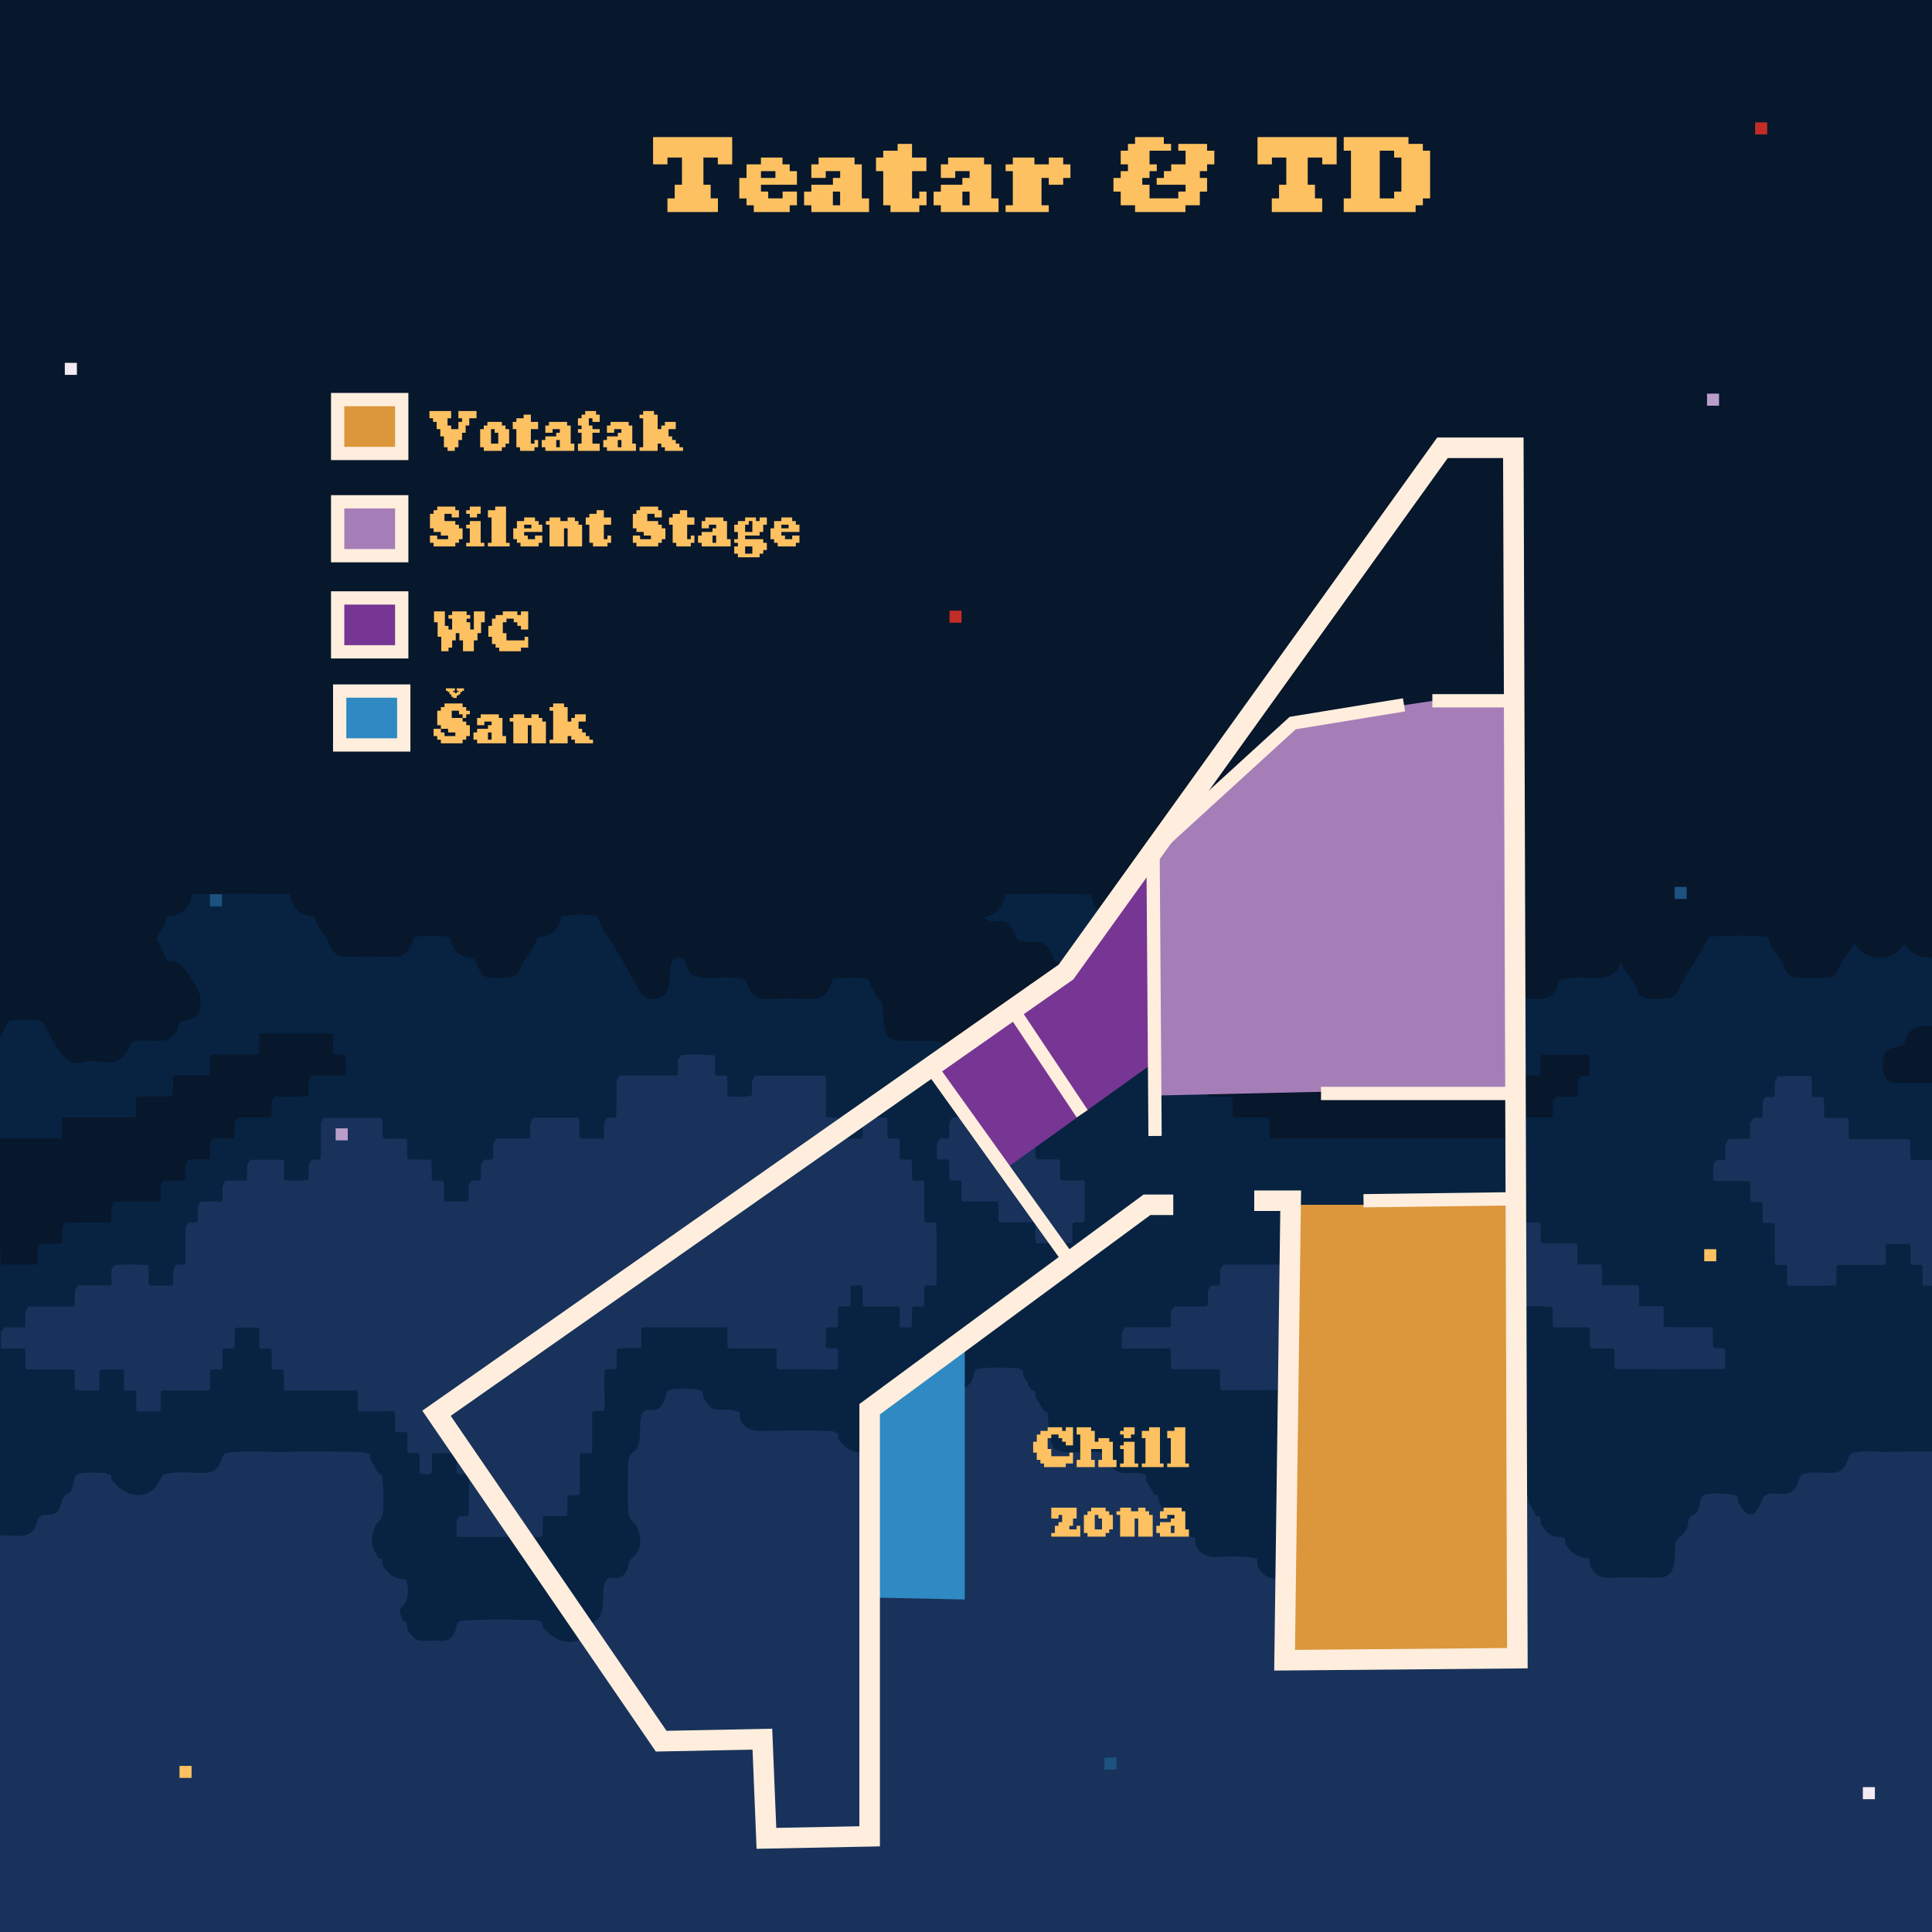 <svg xmlns="http://www.w3.org/2000/svg" viewBox="0 0 1600 1600"><defs><style>.cls-1{fill:#0c2544;}.cls-2{fill:#072341;}.cls-3{fill:#07172c;}.cls-4{fill:#18325b;}.cls-5{fill:#fec161;}.cls-6{fill:#f3eaf4;}.cls-7{fill:#b99ecb;}.cls-8{fill:#c22d26;}.cls-9{fill:#1d527f;}.cls-10{fill:#2f89c2;}.cls-11{fill:#773594;}.cls-12{fill:#a57eb8;}.cls-13{fill:#dc963b;}.cls-14,.cls-15{fill:none;stroke:#fed;stroke-miterlimit:10;}.cls-14{stroke-width:17px;}.cls-15{stroke-width:11px;}</style></defs><g id="Layer_3" data-name="Layer 3"><g id="nebo"><path class="cls-1" d="M1500.36,1273.2h8.5c2.18-5.33-.45-12,1.7-17.38h18.71c2.18-5.34-.46-12,1.7-17.39h102c2.16,5.34-.48,12,1.7,17.39h28.91c2.16,5.34-.48,12,1.7,17.38H1684c2.15,5.35-.48,12,1.7,17.39h18.71c1.46,5.54,1,11.14.25,17.65-9.64,3.38-19.58-1.2-29.16,2.63-1.73,4.26-.11,9.55-2.11,15.92-29.9,0-60.45,0-91.26,0A43.68,43.68,0,0,1,1582,1308h8.51c1.65-4.44.5-9.12.85-15.68-9.63.12-18.82-1.79-28.06,1.19-1.76,4.21-.08,9.49-2.1,15.84-13,.17-26.56.08-39.64,0-2.56-5.21-.92-10.48-2.34-15.77-5.75-3.8-12.34.18-18.79-2.41A40.92,40.92,0,0,1,1500.36,1273.2Z"/><path class="cls-2" d="M1835.86,995c-5.23,4.86-11.26,7.7-16.8,7.65v290.67c-.23.06-.47.12-.69.2-1.77,4.22,0,9.55-1.82,14.88-6.27,2.17-13,.75-19.41.79-3.13-4.34-.65-10.66-2.74-16-5.78-3.43-12.44,1-18.39-2.26-1.9-4.74-.17-10.07-2.25-16-12.5-.94-25.67.32-38.2-.6-2.3-5.49-.5-10.85-2.46-16.29-12.63-2.41-25.84.77-38.52-1.59-2.19-5-.28-10.39-2.37-15.92-5.51-1.75-11.73.12-17.53-1-3.08-4.5-.66-10.75-2.8-16.27-9-2.14-18.63.25-28-1.22-3-4.35-.45-10.66-2.32-15.12-1.63-2.73-3.7-1.81-5.6-1.81q-48.79-.09-97.59,0c-1.94,0-4-.75-5.75,1.42-1.8,4.21,0,9.57-1.86,15-12.65,3.27-25.94-1.6-39,2.43-1.73,4.23-.16,9.52-1.53,14.77-9.54,3.39-19.49-1.23-29.07,2.61-1.82,4.21,0,9.57-1.84,14.94-6.5,1.88-13.36,1.27-19.93.23-2.15-5-.33-10.31-2.4-16.25-8.56-.06-17.69-1.8-26.85,1.08-2,4.33.26,10.14-1.69,14.52-2.57,3.33-6-.54-8.52,2.87-2,4.33.27,10.13-1.69,14.51-2.57,3.33-6-.54-8.51,2.89-2.08,10.2.14,21-1.57,33.26-23.74.11-47.57,0-70.86.05-2.47-5.51-.79-10.85-2.33-16-5.89-3.73-12.56.77-18.54-2.35-2-4.54-.27-9.9-2.07-15.43-5.72-2.87-12.33.79-18.21-1.76-2.13-4.89-.43-10.2-1.84-14.69-2.44-4.06-6.1,0-8.71-3.4-1.79-4.2,0-9.53-2-15.45-8.61-.2-17.73-1.87-26.89,1-2,4.33.26,10.14-1.69,14.52-2.57,3.33-6-.54-8.52,2.87-1.73,4.23-.16,9.51-1.54,14.78-9.54,3.4-19.48-1.24-29.07,2.62-2,4.33.27,10.12-1.68,14.51-2.58,3.32-6-.54-8.52,2.87-2,4.33.26,10.12-1.69,14.52-2.57,3.31-6-.54-8.51,2.87-2,4.33.25,10.12-1.69,14.51-2.57,3.32-6-.54-8.51,2.87-1.74,4.24-.17,9.52-1.55,14.77-9.54,3.39-19.48-1.22-29.07,2.62-1.79,4.22,0,9.58-2.17,15.87-16.39.1-33.44.1-49.9,0-2.45-5.71-.61-11.1-2.22-15.51-2.3-3.65-5.47-.43-8.34-3-2.51-3.61,0-9.89-1.95-14.54-2.27-3.43-5.46-.24-8.17-2.73-2.54-3.89-.2-10.14-2.25-15.58-5.76-2-12,.34-17.81-1.25-2.93-4.54-.4-10.85-3.09-16.72-15.6-.41-31.91,0-47.66-.24-3.19-5-.66-11.35-3.07-16.49-5.64-2.25-11.92.46-17.66-1.4-2.84-4.66-.3-11-2.45-15.38-2.48-3-5.61,0-8.21-2.57-2.3-4.24.12-10.49-2-14.91-2.5-2.86-5.63.14-8.24-2.61-2.06-4-.19-9.4-2-15.25-9.06-2.35-18.92.44-28.22-1.42-2.37-4.85-.62-10.18-2.51-16.71-15.84-.31-32.39.08-49-.21-2-11.36,0-22.14-1.37-32.39-2.49-4.62-6.19-.27-9-3.95-1.66-3.89-.12-9.17-1.26-13.43-2.54-4.56-6.23-.31-8.87-3.84-1.86-4.06,0-9.46-2.24-15.85-11.81.7-24.34-1.57-36.89,1.46-1.74,4.24-.16,9.52-1.54,14.77-9.54,3.41-19.48-1.22-29.07,2.61-1.93,4.37.12,10.09-1.44,14.22-2.82,3.63-6.22-.24-8.77,3.18-1.83,4.22,0,9.57-1.7,14.65-5.87,3.74-12.56-1.16-18.7,2.74-1.77,4.23,0,9.55-2.13,15.83-16.4.21-33.45.06-50,.08-2.3-5.52-.82-10.72-2.39-16.45a3.6,3.6,0,0,0-.12-.44h-.13c-26.24-1.21-52.89.11-79-.7-2.42-5.41-.7-10.76-2.49-16.34-9.16-2.41-19,.65-28.29-1.46-2.32-5-.42-10.4-2.54-16.21-8.57-.41-17.68-1.92-26.84.9-1.83,4.24,0,9.59-1.71,14.66-5.86,3.74-12.56-1.16-18.69,2.74-2.11,10.2.19,21-1.33,31.11-2.62,4.49-6.29.17-8.88,3.66a289.52,289.52,0,0,0,0,49.27H531c1.8,11.36.6,22.79.63,33.69-2.86,4.66-6.5.6-9.13,4-1.84,4.22,0,9.58-1.71,14.64-5.86,3.75-12.56-1.15-18.7,2.75-2.1,10.2.19,21-1.32,31.1-2.63,4.49-6.29.18-8.88,3.67-1.76,4.23-.05,9.56-2.14,15.86-13,.14-26.69,0-39.72.06-2.43-5.71-.66-11-2.52-16.4-3.93-2.06-8.46-1.05-12.87-.87-18.32.71-36.68-2-55,1.35-1.72,4.22-.13,9.47-2,15.89-13.05.08-26.65.08-39.71,0-2.61-4.79-.93-10.28-2.09-14.55a8.21,8.21,0,0,0-.5-1.36,3.42,3.42,0,0,0-.42-.43c-2.41-2.17-5.32.21-8.09-2.44a39.94,39.94,0,0,1,.09-17.37h8.49c1.41-4.54,1-9.15.23-14.86-6.07-2.8-12.61.44-18.54-1.76-2.2-4.76-.52-10-1.78-14.68-2.33-4.28-5.94-.25-9.16-3.82-.62-11-1.22-22.7.34-34.42h8.51c1.9-10.4.29-20.86.82-30.36-3-4.76-6.11-1.78-8.85-3.81-2.76-3.83-.17-10.16-2.5-15.57-.56-1.1-2-.95-3.41-1q-55.2,0-110.4,0c-1.67,0-3.42-.48-4.91,1.44-1.72,4.24-.13,9.52-1.69,15-16.25,3.08-32.89-1.47-49.33,2.4-1.78,4.22,0,9.56-2.16,15.86-13,.11-26.64.11-39.7,0-2.42-5.65-.69-11-2.64-16.88-8.62-.17-17.75-1.85-26.92,1-1.85,4.38,0,10-1.4,14.15-2.86,3.68-6.26-.18-8.8,3.23-1.84,4.24,0,9.58-1.71,14.66-5.87,3.74-12.56-1.16-18.7,2.73-1.65,4.26-.23,9.5-1.57,14.89C18.24,1277,5,1272.06-8.07,1276.11c-1.72,4.22-.16,9.5-1.74,15.49-10,.85-20.28.45-30.1.24-2.08-5.49-.73-10.69-1.61-14.62-2.78-4.86-6.47-.51-9.08-4.14-1.7-4-.09-9.12-1.4-13.6h0a4.42,4.42,0,0,0-.15-.48,4.3,4.3,0,0,0-.63-.82c-2.33-2.44-5.6.79-8-2.49-1.78-4.14,0-9.5-2-15.4-8.57-.11-17.7-1.83-26.85,1-2,4.33.26,10.14-1.68,14.52-2.58,3.33-6-.54-8.52,2.87-2,4.33.26,10.13-1.69,14.51-2.58,3.33-6-.54-8.52,2.89-1.77,4.22,0,9.55-2.16,15.92-13,0-26.61,0-39.65,0-2.54-5.6-.66-11-2.86-17.09-15.79-.74-32.32.19-48.27-.46-2.32-5.42-.75-10.72-2.21-16.1-9.44-3.07-19.35.81-28.75-2,0-.1-.07-.19-.1-.29v-1.44c-.05-.09-.09-.21-.14-.33,0-3.43,0-7,0-10.53l.15.36V908.07h39.78a3.32,3.32,0,0,1,.89,2.47c0,4.35,0,8.69,0,13a3.66,3.66,0,0,0,.41,1.16c.23.24.44.7.67.7,9.61,0,19.23,0,28.7,0,1.42,2.79.58,5.79.81,8.52s-.46,5.69.5,8.33c7,.71,31.15.76,39.74.08.2-.34.55-.69.55-1,0-3.85,0-7.72,0-11.54.83-1.4,1.64-2.76,2.43-4.13,2.45-.89,5,.67,7.37-.73,1-4.41-.05-8.77.52-12.23,1-1.93,1.71-3.37,2.38-4.71h68.12c.24-.39.61-.73.62-1.08.11-3.82.18-7.64.26-11.86l2.2-3.95c2.16-1,4.41-.27,6.64-.4,2.54-.14,5.1,0,7.64,0,2.27,0,4.54.1,6.81,0s4.48.52,6.62-.33c.25-.46.61-.8.61-1.14q0-14.49,0-28.92c.82-1.41,1.62-2.78,2.44-4.17,2.45-.43,5,0,7.26-.22,1-4.89.06-9.25.62-12.71l2.3-4.57H40.59c1.61,5.3-.16,11.28,1.09,16.86,3,1.18,6.1-.16,9.13.78,1.24,2.49.42,5.47.64,8.22s-.47,5.69.52,8.31c7.18.7,41.66.74,49.94.06.19-.35.53-.7.54-1.05,0-3.85,0-7.7,0-11.51l2.56-4.35c12.33,0,24.79,0,37.24,0,.22,0,.44-.52.7-.86.68-2.17.18-4.6.31-6.91.11-1.87-.19-3.81,0-4.74,1.07-2.15,1.8-3.59,2.47-4.92h17.13c1.05-3.71,1.08-4.93.34-16.86-3-1.19-6.08.19-9.12-.78-1.23-2.49-.4-5.47-.63-8.22s.47-5.69-.56-8.42c-2.18-1-4.43-.24-6.66-.39-2-.15-4,.07-5.95,0-2.22-.15-4.48.52-6.62-.35-.25-.48-.6-.81-.6-1.18,0-4.82,0-9.64,0-14.62-3.1-2.92-6.61.14-9.73-1.84a3.51,3.51,0,0,1-.45-1.16c0-3.84,0-7.66,0-11.26l2.55-4.35h6.79c.85-2.39.85-2.39.87-12.43a13.77,13.77,0,0,1,3-5.12h16.69c.3-.51.67-.85.67-1.19,0-3.84,0-7.7,0-11.73l2.79-4.29h87.94c.23,0,.47.43.7.65a3.41,3.41,0,0,1,.43,1.13c0,4.79,0,9.58,0,14.13.35.59.55,1.22.75,1.24,6.22.11,12.44.14,18.66.25.21,0,.43.52.75.94.77,5-.22,10.26.48,15.37.21.35.41,1,.62,1,2.83.08,5.66.05,8.66.05,1.68,5.22-.05,11.18,1.08,16.78,2.09,1.49,4.35.35,6.55.57s4.54.05,6.81.05H336.3c.29-.49.66-.83.67-1.17.12-3.83.17-7.65.25-11.84l2.15-3.85c7.43-.7,30.16-.72,38,0,.19.34.53.69.53,1.06,0,4.8,0,9.63,0,14.42.5.49.94,1.35,1.41,1.35,5.66.09,11.33,0,17,.09a4.44,4.44,0,0,1,1.55.64,3.48,3.48,0,0,1,.44,1.12c0,4.79,0,9.6,0,14.15.34.59.54,1.22.74,1.22q14.43.16,28.86.19c.22,0,.43-.52.78-1,.62-4-.08-8.28.23-11.44l2.49-5h6.88a3.3,3.3,0,0,0,.84-2.44c0-3.38,0-6.76,0-10.38.7-1.25,1.47-2.61,2.22-4,1.95-1,3.91-.38,5.85-.49s4,.06,6,0,3.91.51,5.81-.46c.2-.38.54-.73.54-1.1,0-3.85,0-7.69,0-11.46.86-1.45,1.66-2.81,2.46-4.19,28-.72,33.11-.62,38,.7.65,2.74.23,5.61.34,8.43a64.94,64.94,0,0,0,.16,6.9c.3.51.49,1.15.69,1.15,2.83.06,5.67,0,8.66,0,1.68,5.21-.06,11.17,1,16.53.23.29.43.83.65.83,2.82,0,5.64,0,8.29,0a3.28,3.28,0,0,1,.92,2.54q0,6.51,0,13a5.77,5.77,0,0,0,.59,1.53c2.85.72,5.93-.09,8.84.45.31.52.67.85.68,1.2,0,4.81,0,9.63,0,14.39.48.59.91,1.55,1.33,1.55,6,.12,11.91.08,17.86.05.24,0,.48-.32.72-.49.18-.35.53-.71.53-1.06,0-9.65,0-19.29,0-28.86.85-1.45,1.65-2.82,2.55-4.34,5.56,0,11.21,0,16.87,0,.22,0,.42.54.66.86.63,2.73.2,5.61.33,8.42.1,2.35-.25,4.76.21,6.92.25.46.45,1.12.64,1.12,16.44,0,32.88,0,49.32,0,1.63,2.3.59,5.4.82,8.11s-.29,5.69.42,8.68c2.09,1.45,4.35.34,6.55.55s4.54,0,6.8,0h46.62c.3-.51.68-.84.68-1.19,0-3.82,0-7.65,0-11.44.85-1.52,1.61-2.9,2.36-4.25,7.69-.68,30.47-.68,38.05,0,.18.35.52.69.52,1,0,4.83,0,9.65,0,14.61,3.11,2.89,6.62-.17,9.73,1.83a4,4,0,0,1,.45,1.2c0,10.6,0,21.18,0,31.33.49,1.41.95,1.65,1.57,1.65,15.86,0,31.73,0,47.61,0,.63,0,1.13,0,1.61,1.16.76,4.81-.25,10.12.47,15.21.2.37.41,1,.61,1,16.43,0,32.87,0,49.48,0,1.68,5.2-.07,11.16,1,16.53.22.28.43.82.65.82q29.73,0,59.38,0c.29-.49.66-.82.67-1.17.11-3.82.16-7.66.24-11.83l2.21-4c2.17-1,4.43-.25,6.65-.38,2.54-.14,5.1,0,7.65,0H928.5c1-4.59,0-8.95.67-13.39.63-1.09,1.43-2.46,2.29-3.92h6.67c.37-.76,1-1.44,1-2.12.06-10.15,0-20.29,0-30.43a6.54,6.54,0,0,0-.24-1.28c-.2-.33-.39-1-.59-1-9.64,0-19.28,0-29.08,0-1.67-5.21.07-11.18-1-16.52-.22-.31-.44-.83-.64-.83-13,0-26.05,0-38.92,0a3.34,3.34,0,0,1-.92-2.52q0-6.51,0-13a3.29,3.29,0,0,0-.43-1.12c-.22-.24-.45-.67-.68-.67-9.61,0-19.21,0-28.69,0-1.38-2.84-.56-5.82-.78-8.57s.47-5.69-.54-8.31c-1.93-1-3.9-.38-5.84-.49s-4,0-6,0H807.33c-.44-.85-.79-1.2-.79-1.55,0-3.85,0-7.71,0-11.48.84-1.45,1.65-2.81,2.55-4.35h17.35c1-5,.07-9.33.61-12.61l2.29-4.7h78.4a3.24,3.24,0,0,1,.84,2.45q0,6.51,0,13a3.42,3.42,0,0,0,.42,1.12c.23.24.45.67.68.67,19.81,0,39.62,0,59.29,0,1.39,2.82.57,5.81.79,8.55s-.46,5.69.58,8.42c2.18,1,4.43.26,6.65.38,2.55.15,5.1,0,7.65,0h55.73c.45.84.8,1.19.8,1.54,0,4.82,0,9.65,0,14.42,1.41,2.71,3.21,1,4.81,1.4s3.34-.54,4.92.66a3.78,3.78,0,0,1,.47,1.15c0,4.8,0,9.59,0,14.16.33.57.52,1.21.73,1.22,2.82.13,5.63.14,8.46.27.22,0,.42.51.66.81.66,2.73.22,5.6.35,8.42.1,2.35-.23,4.75.21,7,.22.38.42,1,.63,1,13,0,26.07,0,39.18,0a3,3,0,0,0,.51-1c.62-3.76.1-7.6.29-11.45a13.38,13.38,0,0,1,2.67-4.78h47.62c1.31,2.67.56,5.65.69,8.39s0,5.6,0,8.17c2.73,1.22,5,.53,7.21.64,2.55.14,5.1,0,7.65,0h21.25c2.56,0,5.1-.1,7.66,0,2.23.11,4.47-.52,6.61.35.26.46.61.81.61,1.16,0,4.82,0,9.64,0,14.43.48.49.94,1.36,1.39,1.36,9.35.08,18.7.07,28.05,0,.24,0,.47-.42.7-.64a3.26,3.26,0,0,0,.44-1.11c0-3.84,0-7.66,0-11.28.94-1.58,1.74-3,2.55-4.33h47.69a3.53,3.53,0,0,0,.5-1c.63-3.74.11-7.6.29-11.44a13.85,13.85,0,0,1,2.94-5.11h47.57c1.26-4.15-.12-8.59.91-13.62l2.38-3.6c1.79,0,4,0,6.26,0,.24,0,.46.41.69.64a3.51,3.51,0,0,1,.45,1.12c0,4.79,0,9.6,0,14.15.33.57.53,1.21.73,1.22,2.82.13,5.65.14,8.46.27.22,0,.43.51.66.81.67,2.73.22,5.61.35,8.42.1,2.35-.23,4.76.22,7,.21.38.42,1,.62,1,9.64,0,19.26,0,29,0a3,3,0,0,0,.52-1c.62-3.76.05-7.62.39-11.8a13.66,13.66,0,0,1,2.84-4.75h6.5c.3-.5.67-.84.67-1.18,0-3.86,0-7.7,0-11.73l2.86-4.31c.93,0,2.31.09,3.7,0,1.09-.1,2.24.63,3.37-.8.9-3.93-.12-8.31.47-12.45.81-1.38,1.61-2.74,2.4-4.11h57.83c1.64,2.27.6,5.38.82,8.09s-.28,5.7.36,8.43c.23.3.44.84.65.84,2.83,0,5.65,0,8.3,0a3.33,3.33,0,0,1,.93,2.54c0,4.34,0,8.69,0,13a3.69,3.69,0,0,0,.43,1.12c6.22.94,25.63,1.11,39.71.35.2-.33.57-.67.57-1,0-3.86,0-7.71,0-11.73l2.64-4.07c2.2-1,4.76.68,7.25-.88,1-4.14-.08-8.51.51-12.62.81-1.4,1.61-2.76,2.4-4.13h7c1.69,5.22-.07,11.19,1,16.55,5,1.3,5.64,1.31,29.52.66.19-.33.57-.68.57-1,0-3.82,0-7.64,0-11.43l2.5-4.48a21.11,21.11,0,0,1,7.18,0c.3.61.64,1,.64,1.32,0,4.82,0,9.63,0,14.29.41,1.08.86,1.51,1.44,1.51h46.75a15.57,15.57,0,0,1,2.26.35,6,6,0,0,1,.56,1.46c0,4.81,0,9.6,0,13.93.48,1.43,1,1.67,1.56,1.67q54-.06,108,0c.79,0,1.69-.56,2.36.87a4.26,4.26,0,0,1,.31,1.14q0,5.09,0,10.15c0,1.4-.09,2.78-.13,4-.3.53-.51,1.16-.71,1.18-6.23,0-12.47,0-18.87,0-1.67,5.22.07,11.18-1,16.53-.21.3-.43.82-.65.82q-50.14.07-100.13,0a3.26,3.26,0,0,0-.91,2.5q0,6.53,0,13a3.52,3.52,0,0,1-.42,1.14c-.23.23-.46.67-.68.67-13,0-26,0-38.9,0-1.38,2.83-.56,5.81-.79,8.55s.48,5.7-.56,8.41c-2.18,1-4.43.25-6.66.4-2,.14-4-.07-6,.06-2.22.14-4.48-.54-6.62.35-.25.46-.59.81-.59,1.16,0,4.82,0,9.64,0,14.43.49.49,1,1.35,1.4,1.35,17.57.08,35.14.06,52.71.06q22.53,0,45.06,0a16.27,16.27,0,0,1,2.27.33,5.15,5.15,0,0,1,.57,1.43c0,4.79,0,9.59,0,14,.47,1.34.93,1.62,1.54,1.62,15.86,0,31.74,0,47.61-.05a1.36,1.36,0,0,1,1.53.92c.67,2.67.22,5.56.34,8.36.09,2.37-.15,4.76.15,7,.28.48.48,1.13.68,1.13,9.64.05,19.26,0,28.89,0a7.59,7.59,0,0,1,.85,2.28c.08,4.35,0,8.7,0,13a5,5,0,0,0,.32,1.22c.21.29.43.84.63.84,9.63.05,19.26.05,28.81.05.27.46.62.78.65,1.16.41,5.14,0,10.37.23,15.08.61.67.84,1.11,1.07,1.11,6.21,0,12.42,0,18.5,0,1.4,2.79.56,5.77.79,8.51s-.46,5.7.52,8.33c1.64,1,3.33.33,5,.54,1.37.19,2.78-.46,4.1.43.23.4.57.74.58,1.09,0,4.83,0,9.65,0,14.44.49.49.93,1.36,1.39,1.36,3.73,0,7.48,0,11.21,0C1824.67,995,1830.26,995,1835.86,995Z"/><path class="cls-3" d="M1835.86,995c-5.23,4.86-11.26,7.7-16.8,7.65a14,14,0,0,1-9.52-3.73c-7.48-6.84-13-19.06-19.46-31.12-6.75-2.46-15.85-.17-18.88-16.21-10.85-7.12-25.11,6.3-31.14-17.81-10.81-6.14-24.48,6.23-30.8-18.2-11-2.66-21.75-1.35-32.46-1.23-7.88.08-14.74-1.92-18.15-14.68-4.3-3.71-8.33-2.79-12.26-2.82-22.67-.09-45.34,0-68-.05a91,91,0,0,1-9.34-.25c-5.32-.54-9.72-3.63-9.88-14.07s4-14.09,9.36-15c2.53-.41,5.1-.32,8.48-2.88,3.32-13.85,11-15.23,19.34-14.93,6.75.24,13.58,1.38,21.36-1.87,3.31-15.48,11.53-15.58,20.1-15.48,23.24.28,46.47.14,69.72.06,3.66,0,7.38.57,12-2.09,3.14-11.65,9.75-16.77,18.18-16.9-3.31-4.55-6.69-3.49-9.9-3.5-27.21-.11-54.41-.26-81.62.06-7.89.1-14.73-1.92-18.19-14.78-16.89-9.69-35.8,8.42-51.07-13.64-8.52,15.51-32,15.84-41.28-.81-3.72,8.45-9.77,12.43-13.15,21.84-2,5.69-5.94,6.95-9.77,7.07-8.22.31-16.44.26-24.66,0-4.88-.15-8.67-3.14-11.36-10.49-3.15-8.61-9.84-11.53-12.19-23.06-16.65-1.86-33.22-1.33-49.6-.32-8,16.83-17.77,29.2-25.45,45-1.5,3.07-3.59,5-5.86,5.45a56,56,0,0,1-21.2.19c-2.6-.42-5.26-2.38-6.45-6.29-3-10-9.53-13.28-13.57-22.8-5.34,11.82-12.46,12.66-20,12.61-10.14,0-20.36-1.55-31.11,1.54-3.59,15.55-11.47,15.86-19.73,15.82-10.15-.07-20.35-1.18-29.88,1-12.07,23.06-31.83,23-43.63-.14-9.8-2-20.28-1-30.71-.81-8.13.19-15.42-1.19-19.18-16.4a146.35,146.35,0,0,0-40.37.12c-3.7,15.09-11,17-19.15,16.15a45.67,45.67,0,0,0-5.1,0c-19.12,0-19.63.85-32.28-22.22-5.15-9.4-11.9-16.24-15.46-28.23-8.93-3.19-17.72-1.32-26.45-1.64s-17.58-.42-26.35,0c-7.88.41-14.82-1.51-18.35-16.1-11.79-2.66-23.4-.87-35-1.35-4-.17-7.94-.25-11.9-.09-6.7.27-11.42-4.76-14.33-16.56-23.57-1.43-46.94-.78-70.62-.41-3.69,14.08-10.62,17.44-18.33,19.31,5,4.35,10.3,2.76,15.37,3,6.29.34,9.47,7.49,12.47,14.87,10.14,7.13,24.06-6.63,30.35,17.3,7.19,4.28,14.33,2.3,21.34,2.37,8.23.07,16.24,0,19.37,14.94,5.6,3.68,10.47,2.33,15.24,2.58,5.56.3,10.94.75,13.23,11.66,2.56,12.07-.68,25.41-4.6,34.53-8.5,19.77-20.39,19.46-33,18.23-4.3,17.6-12.83,17.67-21.61,17.38-10.77-.33-21.56-.46-32.31,0-7.91.36-14.73-1.86-18.54-16-11.06-2.94-22.11-1.44-33.08-1.3-7.69.08-14.08-2.41-17.67-15.48-8.22-3.81-16.47-1.49-24.6-2.05-4.25-.28-8.51.16-12.75-.24-8.41-.79-11-4.95-12.06-19-.29-3.83-.24-7.73-1.41-12.26-3.84-5-8-10.71-10.88-19.24-9.87-2.59-19.66-1.69-29.89-.37-3.71,15.18-11,16.72-19.14,16.39q-17.42-.75-34.86,0c-7.68.33-14.08-2.38-17.85-15.93-10.36-3-20.85-1.36-31.26-1.44-8.26-.07-16.18-.19-19.25-14.71-4.15-3-7.12-2.74-9.44-.5-2.36,3.72-2.53,7.66-2.64,11.5-.28,9.34-1.65,17.94-7.79,19.78-6.38,1.91-13,3.22-18.22-6.44-9.09-16.74-18.29-33.3-28.49-48.13-2.2-3.2-3.29-7.85-6.13-12.21-9-3.14-18.82-1.46-29.29-.67-3.49,15.66-11.62,16.73-19.9,17.56-3.58,11.61-10.9,16.65-14.93,27.35a8.34,8.34,0,0,1-6.67,5.71,71.76,71.76,0,0,1-19.53.12c-5.51-.62-8.07-8-11.33-15.38-7.65-1.86-16.65-1-19.95-17.53a76.79,76.79,0,0,0-30.17,0c-3.76,15.81-11.85,16.44-20.47,16.11-11.89-.46-23.8-.14-35.7-.13-6,0-10.88-2.3-14.36-12-2.9-8.07-9.6-10.44-11.13-21.11-8.57-1.89-17.52-1.18-21.05-18.73-27.07-.42-53.62-.5-80.74.06-3.73,16.73-12.31,17.4-20.09,18.1a122.59,122.59,0,0,1-9.66,18.89c3.37,6.09,6.54,11.45,9.38,19,10.29-2.72,16.68,8.78,23.31,20.06,2.85,4.86,4.68,9.69,3.77,16.53-.94,7.17-4.14,10-8,10.93-2.79.67-5.67.41-9.48,3.09-3.38,14.66-11.51,15.18-20.1,14.88-6.46-.21-13-1.35-19.68,1.6C98.66,889.84,83,875.38,69.76,879.5c-16.7,5.22-24.62-15.28-34.5-33.55-9.09-2.23-18.86-1.89-28.71-.08C3.12,853.55-.22,860.67-4.75,865c-2.74,10.94.47,26.5-9,30.59-6.61,2.88-13.6-.5-21.2,3.34-3.8,15.48-12.32,15.51-21.1,15.3-13.33-.31-26.65-.16-40,0-3.38,0-6.82-.49-10.52,2.76-3.19,10.66-10.11,16.34-14.75,26.16-4.45,9.4-37,8.26-42.46.16-1.94-2.89-2.65-7.51-5.65-10.36-9.47-5.25-23.1,6.95-29.12-16.13-4.71-3.57-9-2.59-13.23-2.59l-22.35-.05V-13.46H1819.06V995C1824.67,995,1830.26,995,1835.86,995Z"/><path class="cls-3" d="M286.13,888.46a7.18,7.18,0,0,1-.27,1.25c-.21.32-.4.94-.61.94-9.06.05-18.14,0-27.17,0l-2.5,4.25v11.31c-.44.67-.84,1.75-1.23,1.76-7.65.1-15.31,0-22.95.08-1.39,0-2.79-.27-3.7.08-1.19,1.76-2,3-2.83,4.16V924c-.37,1.05-.84,1.43-1.41,1.43-8.79,0-17.58,0-26.51,0-.73,1.19-1.53,2.49-2.53,4.09-.32,3.89,0,8.17-.13,11.93-.48.73-.68,1.33-.88,1.33-5.67.05-11.34.05-17,.05-.83,1.41-1.63,2.79-2.5,4.25v11.33c-.44.66-.84,1.73-1.24,1.73-5.38.11-10.77.06-16.15.09-.26,0-.5.26-.29.13-1.18,1.73-2.05,3-2.82,4.08v11.73c-.38,1.07-.85,1.45-1.43,1.45-5.39,0-10.77,0-16.3,0-.73,1.19-1.53,2.49-2.31,3.74-.83,4.21.16,8.57-.62,12.69a1.25,1.25,0,0,1-1.46,1c-10.22-.06-20.42,0-30.62,0H94.82c-.84,1.44-1.65,2.8-2.5,4.26v11.34c-.44.65-.85,1.72-1.25,1.72-11,.08-22.1,0-33.16.09-1.38,0-2.79-.41-3.59.05-1.27,1.82-2.13,3-2.91,4.17v11.72c-.39,1.08-.85,1.43-1.44,1.43-5.38,0-10.76,0-16.28,0-.74,1.21-1.55,2.51-2.4,3.89-.62,4.09.06,8.42-.32,12.23-.43.65-.63,1.24-.84,1.24q-14.44.06-28.85,0c-1.57-2.42-.59-5.5-.82-8.21s.33-5.7-.4-8.39c-.24-.27-.46-.75-.68-.75-2.81-.06-5.63,0-8.33,0-1.45-2.71-.57-5.71-.8-8.43s.42-5.7-.49-8.33c-.25-.22-.49-.59-.73-.59q-17.43,0-34.85,0a14,14,0,0,0-2,.19c-1.21,1.69-2.07,2.91-2.85,4v11.85c-1.67,1.31-1.67,1.31-17.73,1.31-.73,1.21-1.54,2.53-2.4,3.92-.59,4.08.05,8.39-.28,12.17-.46.7-.66,1.27-.87,1.27-2.26.06-4.53,0-6.73,0l-2.5,4.27v11.39c-.46.62-.86,1.65-1.27,1.65q-34.43.12-68.86.06c-.25,0-.5-.27-.72-.39-.22-.38-.59-.72-.6-1.05,0-4.82,0-9.66,0-14.48-.46-.49-.9-1.38-1.36-1.38-8.78-.1-17.57-.07-26.35-.08a14.91,14.91,0,0,1-2.28-.32c-.29-.63-.6-1-.61-1.36,0-4.81,0-9.61,0-14.61-2.14-2.06-4.42-.79-6.59-1a64.25,64.25,0,0,0-6.8-.07H-203a9.71,9.71,0,0,1-.63-1.93c0-4.78,0-9.57,0-14-.4-.7-.6-1.33-.8-1.33-6.23,0-12.46,0-18.66,0a6.84,6.84,0,0,1-.9-2.25c-.09-4.35,0-8.7-.06-13a5.57,5.57,0,0,0-.29-1.24c-.21-.32-.41-.89-.62-.89-2.84-.06-5.66,0-8.58,0a14.82,14.82,0,0,1-.56-2.61V942.85l19.06,0c.24,0,.47.38.7.57.17.36.48.73.48,1.09,0,4.81,0,9.61,0,14.6,2.14,2.09,4.42.82,6.59,1s4.53-.09,6.8.11,4.46-.82,6.54.5a5.2,5.2,0,0,1,.45,1.39c0,4.78,0,9.57,0,14.36,2.27,2.23,4.56.76,6.74,1a54.94,54.94,0,0,0,6.79.06h6.4c.74,3.71.38,6.6.48,9.42.08,2.35-.2,4.73.18,6.85.33.5.54,1.08.75,1.08,9.62,0,19.25,0,29,0,1.69,5.29-.1,11.27,1.07,16.57.26.3.48.78.7.78,9.62,0,19.23,0,28.73,0,1.46-2.71.59-5.71.81-8.44s-.43-5.69.54-8.48c2.16-1.08,4.41-.26,6.62-.43,2-.16,4,0,6,0h6.45c.45-.77.82-1.1.82-1.45,0-4.84,0-9.66,0-15.37-2.82-1-5.06-.43-7.3-.55-2-.11-4,.11-6,0-2.21-.18-4.46.65-6.58-.41-.24-.53-.55-.88-.55-1.26,0-4.8,0-9.61,0-14.59,2.14-2.08,4.42-.81,6.59-1.05s4.54.11,6.8-.09,4.46.82,6.54-.49a5.45,5.45,0,0,0,.46-1.4c0-4.79,0-9.56,0-13.74.52-1.6,1-1.74,1.63-1.74q69.29,0,138.58,0c.78,0,1.74.76,2.5-1.67.41-2,0-4.87.14-7.69.11-2.35-.28-4.76.25-7,.24-.37.45-1,.65-1,19.84,0,39.66,0,59.6,0,1.72-5.27-.08-11.25,1.08-16.56.24-.28.46-.79.69-.79,9.61,0,19.23,0,28.71,0,.33-.56.69-.88.71-1.26.28-5.15,0-10.37.17-15.1a6.21,6.21,0,0,1,1.16-1,2.16,2.16,0,0,1,.84,0h27.21c.24,0,.5-.26.75-.38.2-.34.57-.69.57-1,0-4.84,0-9.66,0-14.47.46-.5.9-1.44,1.34-1.44,11.91-.08,23.81-.05,35.71-.08,1.09,0,2.22.45,3.43-.63.83-5,0-10.28.45-15.47.33-.89.78-1.28,1.37-1.28q29.32,0,58.66,0c.23,0,.44.45.67.7a3.74,3.74,0,0,1,.41,1.14c0,4.79,0,9.59,0,14.15,1.63,2.4,3.39,1,5,1.35s3.35-.78,4.87.87a5.38,5.38,0,0,1,.32,1.27Q286.16,881.95,286.13,888.46Z"/><path class="cls-3" d="M1021.18,925.46c-.88-6.1.14-11.4-.65-16.4-.28-.39-.49-.95-.7-.95-6.22-.05-12.44,0-18.75,0-1.66-5.33.12-11.3-1.05-16.57-.28-.31-.5-.78-.72-.78-6.21,0-12.42,0-18.48,0-.35-.59-.7-.89-.73-1.28-.43-5.13.26-10.4-.43-15.56-3.17-1.42-6.28.24-9.28-.93-.2-.36-.58-.69-.58-1,0-4.82,0-9.64,0-14.48.42-.49.86-1.39,1.31-1.41,2.54-.14,5.09-.06,7.64-.09.24,0,.48-.35.71-.54.18-.36.5-.71.5-1.08,0-4.8,0-9.61,0-14.23.41-1.11.87-1.52,1.45-1.52q14,0,28,0c.23,0,.45.43.9.88.57,4.88-.06,10.14.38,15.28.33,1,.8,1.22,1.4,1.22,15.86,0,31.72,0,47.57,0,.64,0,1.14,0,1.68,1.19.68,4.73-.2,10,.43,15.14a3.72,3.72,0,0,0,.61,1c.23.18.54.09.82.09q24.21,0,48.42,0c.21,0,.42.57.7,1,.78,5-.24,10.31.49,15.35.24.39.44,1,.65,1q80.7.08,161.4,0c.21,0,.42-.55.71-.95.79-5-.23-10.29.48-15.21.26-.49.45-1.15.64-1.15,13-.05,26.06,0,39.08,0,1,2.84,1,2.84.54,16.5-.21.29-.42.84-.63.85-2.25.06-4.51,0-6.69,0-.88,1.5-1.68,2.86-2.51,4.29v11.42c-.45.59-.86,1.6-1.28,1.61-5.38.11-10.76.07-16.14.09-.25,0-.49.28-.07,0l-3,4.16V924.1c-.26.44-.43,1-.66,1.08a4.41,4.41,0,0,1-1.64.27h-25.62c-.73,1.19-1.54,2.49-2.32,3.75-.82,4.19.16,8.56-.61,12.68a3.35,3.35,0,0,1-.62.92c-.25.16-.56,0-.84,0q-99.83,0-199.63,0c-.8,0-1.7.55-2.36-.9a4.23,4.23,0,0,1-.31-1.15c0-4.34,0-8.68,0-13,0-1.39-.69-2.3-1.7-2.3Z"/><path class="cls-4" d="M46,1323.36a5.13,5.13,0,0,1,.31,1.21q0,5,0,10c0,1.39-.08,2.77-.11,4-.3.5-.5,1.13-.7,1.13-2.24.06-4.48,0-6.73,0-.61,1-1.19,2-1.83,2.92-.17.23-.55,0-.82,0V1356c-.65.71-.87,1.16-1.08,1.17-2.48,0-5,0-7.43,0a4.49,4.49,0,0,1,0,1.39c-.53,1.1-1.13,2.08-1.7,3.09v11.49c-1.77,1.65-1.77,1.65-9.65.87-.18-.36-.51-.71-.51-1.06,0-5.27,0-10.53,0-15.78-3,0-6.08,0-9.12,0-.22,0-.44-.46-.65-.69a3.67,3.67,0,0,1-.41-1.11c0-5.19,0-10.38,0-15.55H-3.84a7.06,7.06,0,0,1-.85-2.22c-.08-4.31,0-8.64,0-13a5.42,5.42,0,0,1,.28-1.24c.19-.32.4-.92.61-.92,3.1-.07,6.2,0,9.3,0v-15.85c.43-.5.85-1.44,1.29-1.45,2.53-.15,5.07-.07,7.61-.1.24,0,.48-.29.54-.33.35-.51.73-.83.74-1.15,0-4.8,0-9.59,0-14.4.45-.49.87-1.39,1.32-1.43,2.54-.12,5.07-.07,7.61,0,.24,0,.48.31.72.47.19.35.53.7.53,1,0,5.28,0,10.56,0,15.85,3,0,6.09,0,9.13,0,.21,0,.43.46.65.7a3.49,3.49,0,0,1,.41,1.11c0,5.18,0,10.37,0,15.54,3.09,0,6.17,0,9.26,0C45.55,1322.49,45.76,1323,46,1323.36Z"/><path class="cls-4" d="M1819.06,1291v322.51H-234.1V1254.63c-.05-.09-.09-.21-.14-.33,0-3.43,0-7,0-10.53l.15.36c6.34,15.91,18,7.82,28.43,11.77a2.48,2.48,0,0,1,.35.13,36.4,36.4,0,0,0,1.68,5.42c4.71,11.72,13.18,10.49,21.56,10.42,9-.06,18-1.23,26.47.92l.25.43a46.87,46.87,0,0,0,2.73,4.09c12.08,16.2,30.38,17.42,39.75,2.14a25.53,25.53,0,0,1,1.36-3.61,19.45,19.45,0,0,1,1.54-1.6h0c.22-.21.44-.43.68-.62,0,0,.06,0,.08,0,3.44-3.12,7.15-5.71,7.65-14a11.52,11.52,0,0,1,1.52-3c1.85-2.21,4.41-2,6-5.08,2.08-3,1.77-8.1,3.57-11.37a8.12,8.12,0,0,1,2.1-2.33c8.44-1.15,16.84-1.53,25.19.3l.16.36c.72,1.68,1.45,3.32,2.21,4.9,2.09,4.41,4.33,8.52,6.64,12.49.45.77.91,1.57,1.37,2.33l.78,1.3h0c.48.8.94,1.56,1.41,2.32,2.36,3.84,4.76,7.61,7.09,11.44q1.61,2.61,3.17,5.29c1,1.72,2,3.46,3,5.24,6,11.2,22.14,6.31,27.54-6.87a10.06,10.06,0,0,1,1.88-3.3c8.27-3.74,16.7-1.22,25.06-1.74,5.55-.35,10.7-1.41,13.47-11.15a13.06,13.06,0,0,1,1.52-3.51c2.64-3.62,5.81-2.7,8.82-2.78,4.92-.11,8.71-2.88,10.28-11.53a13.85,13.85,0,0,1,1.46-3.25c1.9-2.81,4.87-2.2,6.3-5.71,2.16-3.17,1.88-8.21,3.72-11.32a6.48,6.48,0,0,1,2.24-2.29,90,90,0,0,1,24-.06c.15.27.3.52.47.78a48.47,48.47,0,0,0,2.93,4.31c13.17,17.19,32.76,17.31,40.71-.65a10.17,10.17,0,0,1,2-3.39c11.48-3.68,23.08-1.08,34.62-1.59,6.39-.27,11.72-2.81,14.78-13.32a8.07,8.07,0,0,1,2.52-3.1c15.81-2.35,31.66-.77,47.49-1,19.53-.3,39.06-.13,58.58,0,3.31,0,6.68-.64,10.31,1.44a9.07,9.07,0,0,1,1.14.73c.69,1.25,1.39,2.54,2.1,3.84,2.35,4.28,4.85,8.67,7.5,12.77q1.23,1.95,2.52,3.76c0,.3.07.52.11.82v.06a117.24,117.24,0,0,1,.18,28.19c-1.14,5-4,6.71-6.25,9.71-4.33,13.51-3.4,15.89,2.81,26.79,0,.06.07.14.11.2,1.07,1.86,2.11,3.64,3.18,5.27,4.37,6.74,9,11.39,15.77,11.8a4.39,4.39,0,0,1,1.49.33,5.7,5.7,0,0,1,3.07,3.78c1.15,3.47.83,8.68-.38,13.64-1.41,3.59-3.89,4.82-5.63,7.6a38.64,38.64,0,0,0,2.77,9.72c.35.84.72,1.67,1.12,2.46.29.62.6,1.21.92,1.79.41.75.82,1.48,1.26,2.18,3.3,5.34,7.39,9.27,10.8,9.48,5.87.37,11.76-.36,17.61.19,6.45.64,10.76-3.61,13.05-13.91a7.46,7.46,0,0,1,2.23-2.65c21.92-1.84,43.82-.92,65-.49.2.33.41.67.62,1,1,1.49,1.93,2.87,2.94,4.16,13,16.45,30.91,17.21,40,1.36a16.21,16.21,0,0,1,1.55-3.74c1.8-3,4.67-3.11,5.65-5.47,4.55-8.79,1.88-18.74,3.77-27a12.21,12.21,0,0,1,1.58-3.26c2.48-2.81,5.31-2.18,8-2.13,5.25.08,9.16-3,10.75-12.17a12,12,0,0,1,1.56-3.1c9-7.62,10.07-14.26,4.71-28.54-2.19-2.35-4.75-3.82-6.13-8-1.64-15-.9-30-.51-45a15,15,0,0,1,1.21-4.15c1.72-3.27,4.64-3.38,5.65-5.79,4.59-8.77,1.8-18.83,3.8-27.19a10.07,10.07,0,0,1,1.69-3.25c2-2.21,4.31-2.25,6.5-1.92,6.13.9,10.13-3.55,12.55-12.37a.83.83,0,0,0,0-.15c.15-.52.29-1.06.42-1.61a6.86,6.86,0,0,1,2.36-2.56,75.88,75.88,0,0,1,24.48.08c.12.19.24.38.35.57.91,1.48,1.76,3,2.62,4.59,3,5.33,5.9,10.42,10.72,11.07,5.34.74,10.76-.81,17.11,1.68l1,.41a35.06,35.06,0,0,0,1.84,5.28v.07c4.88,11,13.18,10.45,21.61,10.34,18.92-.25,37.85-.49,56.34.21.19.38.39.76.58,1.12.35.67.7,1.3,1.06,1.91.08.15.16.3.25.44.59,1,1.17,1.92,1.77,2.78,13.08,19.06,28.81,9.24,43.49,8.85,2.93-.08,4.9-4.43,6.63-8.31a15.57,15.57,0,0,1,1.53-3.73c2.83-4.38,6.36-3.14,9.69-3.36,4.68-.32,8.22-3.29,9.76-11.35a14.06,14.06,0,0,1,1.41-3.26c1.85-2.86,4.73-2.29,6.41-5.68,2-2.81,1.81-7.68,3.38-11a9,9,0,0,1,2-2.53c4.95-1.92,10-1.1,15-.92,6.18.22,10.9-2.94,13.29-13.34a8.39,8.39,0,0,1,2.13-2.95c11.84-2.45,23.67-.89,35.25-.81.19.35.37.71.57,1.06.83,1.57,1.68,3.12,2.51,4.65,2.35,4.31,4.68,8.51,7,12.61,1,1.82,2.1,3.63,3.17,5.41q3.6,6.1,7.34,12,1.26,2,2.55,4c.14.52.27,1,.38,1.52v.06c1.47,7.33.18,16.44,5.07,25.1,12.71,7.26,27.69-.21,43.4,4.26h.08a6.57,6.57,0,0,1,.76.21,42.58,42.58,0,0,0,1.66,5.73c6.2,16.54,18.65,6.9,28.21,11.29l0,.11c.77,1.6,1.53,3.16,2.33,4.68v0c2.28,4.44,4.7,8.61,7.14,12.7,1,1.73,2.08,3.44,3.13,5.16,2.49,4.06,5,8.08,7.37,12.24q1.41,2.45,2.78,5c.68,1.23,1.34,2.49,2,3.77,4.2,8.28,10.36,6.46,16.47,8.52l0,.1a36.84,36.84,0,0,0,1.93,5.55c4.49,10.12,11.64,10.88,19.37,10.58,9.58-.38,19.21-1.18,29.53.92,0,.11.07.22.1.33a39.48,39.48,0,0,0,2,5.22v.06c4.13,9,10.37,11.85,17.41,11.17.16.33.31.65.48,1,.82,1.68,1.68,3.3,2.53,4.9,2.31,4.3,4.7,8.37,7.12,12.35,1,1.7,2.06,3.4,3.09,5.08,2.49,4.08,5,8.12,7.37,12.31,1,1.71,1.93,3.44,2.87,5.22.52,1,1,1.92,1.51,2.88,2.78,5.51,6.49,7.73,10.58,7.84q13.17.4,26.35,0c5.06-.15,9.47-2.91,12.06-11.11a13,13,0,0,1,1.68-3.58c5.5-4.84,11.44-2,17.17-2.51,5-.46,9.4-2,11.68-10.67a16,16,0,0,1,1.33-3.51l1.11-.94h0l.58-.49.06,0c3.56-2.94,7.15-5.86,7.72-14.07a11.68,11.68,0,0,1,1.53-3c4.42-2.17,7.9-6,8.71-14.51a11,11,0,0,1,1.56-3c4.69-1.65,7.29-6.84,8.81-13.85,0-.16.07-.31.11-.49a.29.29,0,0,1,0-.09c.09-.45.18-.92.27-1.38a8.74,8.74,0,0,1,1.95-2.57c5.57-2.13,11.22-.75,16.84-1.07,4.85-.28,8.88-2.6,10.76-11.1a15,15,0,0,1,1.43-3.39c1.87-3,5-2.37,6.37-5.9,2.27-3.22,2-8.36,3.91-11.5a6.35,6.35,0,0,1,2.3-2.24c8.17-.94,16.33-1.35,23.79.24.14.17.27.36.41.55,1,1.43,2,3,3,4.6,2.43,4,4.64,8.47,6.9,12.66,1.08,2,2.17,3.93,3.3,5.74,4.46,7.19,9.55,12.34,17,11l.37.59c1.18,1.89,2.19,3.5,3.1,4.92,5.33,8.26,7.17,9.31,16.77,12.59l2.05.7a36.15,36.15,0,0,0,1.55,4.71c4.13,10,11.15,11,18.77,10.67,12.15-.55,24.33-.17,36.49-.11,4.28,0,8.51-.17,12.21-4.53,3.46-6.25,2.95-14.26,3.36-21.83a15.27,15.27,0,0,1,.9-4,18.86,18.86,0,0,1,1.44-1.73c.29-.32.6-.62.92-.92,3.34-3.22,7.14-5.68,7.56-14a12.53,12.53,0,0,1,1.51-3c1.84-2.22,4.4-2,6-5,2.1-2.92,1.77-8.06,3.54-11.34a8,8,0,0,1,2.06-2.38,70.88,70.88,0,0,1,24.62.09l.26.48c1,1.82,1.92,3.49,2.82,5,9,15.09,14,14.28,20.24-1.06a10.86,10.86,0,0,1,1.8-3.33c5.34-3.76,10.94-1.7,16.42-1.91,5.75-.2,10.35-2.91,12.64-12.75a9.24,9.24,0,0,1,2-3.19c8.33-3.17,16.78-1.16,25.18-1.46,6.09-.2,11.1-2.84,13.77-13.07a8.53,8.53,0,0,1,2.22-3.14c9.56-2.69,19.18-1.08,28.78-1.19,22.63-.28,45.26-.12,67.9-.06,3,0,6.07-.48,10.16,1.43.48.22,1,.49,1.51.79a40.27,40.27,0,0,0,1.44,5c5.85,16.18,18,7.65,28.51,11.5l0,.08a39.12,39.12,0,0,0,2.06,5.13v.06c4.22,8.79,10.54,12.32,17.79,11.1q.23.6.45,1.14a43.84,43.84,0,0,0,2.16,4.76c10.3,19.48,25,6.89,37.48,12.6a12.6,12.6,0,0,1,1.41.73,45.87,45.87,0,0,0,1.92,4.52,0,0,0,0,1,0,0c9.62,19.37,24.43,6.61,37.42,12.1a18.86,18.86,0,0,1,1.86.92,33.44,33.44,0,0,0,1.53,4.39s0,0,0,0a0,0,0,0,1,0,0c4,9,10.61,11.18,17.21,11.37.1.18.21.35.31.51,1,1.73,2,3.3,2.9,4.73,9.15,14.26,12.77,13.45,20-.21a12.46,12.46,0,0,1,1.87-3.62C1818.44,1291.22,1818.74,1291.1,1819.06,1291Z"/><path class="cls-4" d="M808.22,1137c-.2-1.1,0-2,.6-2.43a2.94,2.94,0,0,1,1.59-.45q17.4,0,34.81,0a5.31,5.31,0,0,1,1.57.5c.18.36.52.71.52,1.07,0,4.81,0,9.62,0,14.59,3.11,2.87,6.61-.16,9.72,1.81a4,4,0,0,1,.47,1.18c0,4.79,0,9.59,0,14.55,3.22,2.47,6.69-.25,9.86,1.65.72,3.91.21,7.75.32,11.52.1,3.36,0,6.75,0,10.12v11.08c.4.69.6,1.33.8,1.33,16.41.07,32.82.09,49.23.16.21,0,.42.53.65.84.64,2.72.21,5.6.34,8.41.1,2.35-.23,4.75.21,7,.23.38.43,1,.63,1,9.62,0,19.24,0,28.86,0a7.16,7.16,0,0,1,.87,2.21c.08,4.34,0,8.68,0,13a5.49,5.49,0,0,0,.29,1.23c.21.32.41.89.62.9,2.82.06,5.65,0,8.57,0,1.7,5.29-.08,11.25,1.07,16.56.24.3.46.79.68.79,2.81,0,5.63,0,8.54,0,1.47,5.47-.15,11.4.94,16.59.38.36.61.76.84.76,6.2,0,12.4,0,18.46,0,1.37,2.84.64,5.81.76,8.56s0,5.6,0,7.9a8.18,8.18,0,0,0,1.26.91,2.68,2.68,0,0,0,.85,0H1039a4,4,0,0,1,.85,0,4.13,4.13,0,0,1,.75.39c.2.34.57.68.58,1,0,4.82,0,9.64,0,14.44.45.52.89,1.45,1.33,1.46,5.38.1,10.75,0,16.13.08a18.88,18.88,0,0,1,2.3.27c.3.59.64.94.64,1.3,0,4.81,0,9.62,0,14.6,3.1,2.88,6.6-.15,9.71,1.81a3.63,3.63,0,0,1,.47,1.18c0,4.79,0,9.58,0,14.54,3.22,2.49,6.69-.25,9.92,1.7.75,5.26-.13,10.54.49,15.66.2.34.4,1,.6,1q24.62.1,49.23.07c.21,0,.43-.54.79-1,.14-4,.24-8.2.48-12.39.06-1.07.76-1.37,1.41-1v15.92c-.44.49-.89,1.4-1.33,1.4q-25.9.12-51.81,0c-.24,0-.48-.32-.73-.49-.18-.35-.52-.7-.52-1.06,0-4.81,0-9.63,0-14.61-3.1-2.89-6.6.14-9.72-1.82a3.68,3.68,0,0,1-.46-1.17c0-4.79,0-9.59,0-14.55-3.22-2.49-6.7.26-9.92-1.7-.76-5.26.14-10.54-.5-15.66-.2-.34-.4-1-.6-1-6.22,0-12.45,0-18.65,0a7,7,0,0,1-.9-2.24c-.09-4.34,0-8.68-.06-13a6,6,0,0,0-.27-1.24c-.21-.32-.42-.91-.62-.91-16.42,0-32.84,0-49.42,0-1.67-5.21.06-11.17-1-16.52-.22-.29-.43-.83-.64-.83-6.22-.05-12.44,0-18.74,0-1.63-5.37.13-11.33-1.11-16.91-3-1.14-6.08.08-9.12-.77-1.28-2.46-.43-5.46-.65-8.19s.44-5.69-.5-8.33c-1.63-1.09-3.32-.36-5-.57-1.38-.18-2.79.4-4.1-.38-.24-.4-.62-.74-.62-1.08,0-4.82,0-9.65,0-14.47-.45-.49-.9-1.39-1.34-1.4-8.78-.08-17.55,0-26.33-.08a16.68,16.68,0,0,1-2.29-.28c-.3-.61-.63-1-.63-1.32,0-4.81,0-9.62,0-14.26-.41-1.09-.87-1.51-1.44-1.51q-23.36,0-46.71,0a14.91,14.91,0,0,1-2.27-.33c-.28-.66-.58-1-.58-1.41,0-10.58,0-21.17,0-31.9-3.19-2.66-6.68.29-9.93-1.84-.72-5.15.11-10.43-.47-15.6-1.47-2.07-3.22-.68-4.82-1.06s-3.34.8-4.93-.94c-.78-5.08.24-10.38-.5-15.42-.24-.39-.45-1-.65-1Q826.47,1137,808.22,1137Z"/><path class="cls-4" d="M1532.67,1206.55c-.2-1.1,0-2,.6-2.43a2.94,2.94,0,0,1,1.59-.45q53,0,106.08,0a8.22,8.22,0,0,1,1.64.33c1.2,2.51.4,5.48.62,8.22s-.47,5.69.53,8.3c1.93,1,3.89.4,5.83.5s4,0,5.94,0h5.94c2,0,4-.06,5.94,0s3.91-.43,5.82.39c.22.36.59.7.59,1,0,4.82,0,9.64,0,14.46.44.5.88,1.41,1.33,1.41,5.37.1,10.75.06,16.12.08a18.8,18.8,0,0,1,2.3.28c.3.6.63,1,.63,1.31,0,4.81,0,9.62,0,14.29.4,1,.86,1.5,1.42,1.5q18.25,0,36.5,0a15,15,0,0,1,2.27.31c.29.63.6,1,.61,1.36,0,4.8,0,9.6,0,14.16.42,1.17.89,1.55,1.47,1.55q18.24,0,36.49,0a14.59,14.59,0,0,1,2.26.33,5.15,5.15,0,0,1,.57,1.43c0,4.79,0,9.58,0,14.5,2.16,2.26,4.45.76,6.62,1s4.52-.09,6.78.11,4.46-.81,6.73.63c.71,5.19-.09,10.46.46,15.58.2.35.4,1,.61,1,7.15.63,15.82.28,19.42-.76.15-4.15.24-8.37.49-12.56.06-1.06.76-1.36,1.41-1v15.91c-.45.49-.89,1.41-1.34,1.41-7.07.09-14.15.07-21.22,0-.24,0-.48-.34-.72-.52-.18-.35-.51-.71-.51-1.07,0-4.81,0-9.61,0-14.27-.4-1.07-.86-1.5-1.43-1.5-5.66,0-11.32,0-17,0a4.78,4.78,0,0,1-1.54-.63,3.53,3.53,0,0,1-.44-1.13c0-4.79,0-9.58,0-14-.46-1.33-.93-1.62-1.53-1.62-12.45,0-24.9,0-37.36.05-.62,0-1.13,0-1.71-1.16-.63-4.71.15-10-.39-15.12a4.2,4.2,0,0,0-.61-1,1.26,1.26,0,0,0-.81-.14c-12.74,0-25.47,0-38.21,0-.22,0-.43-.52-.76-1-.75-4.94.2-10.24-.47-15.34-.21-.35-.41-1-.61-1-6.22-.05-12.45,0-18.66,0a7.11,7.11,0,0,1-.87-2.24c-.09-4.33,0-8.67-.06-13a5.44,5.44,0,0,0-.29-1.24c-.2-.31-.41-.89-.62-.89-9.62,0-19.24,0-28.84,0-1.61-2.35-.6-5.43-.82-8.14s.3-5.68-.37-8.4c-.23-.3-.45-.81-.67-.81Q1586.58,1206.53,1532.67,1206.55Z"/><path class="cls-4" d="M553.13,1154.39c-.2-1.11,0-2,.61-2.44a3,3,0,0,1,1.59-.44q12.31,0,24.63,0a5.34,5.34,0,0,1,1.56.53c.17.37.5.72.5,1.09,0,4.8,0,9.61,0,14.21.42,1.13.88,1.54,1.45,1.53,9.06,0,18.12,0,27.19,0,.62,0,1.13,0,1.76,1.12.56,4.7-.08,10,.36,15.1.33,1,.8,1.22,1.41,1.22q38.65,0,77.3,0a15.53,15.53,0,0,1,2.46.43c.74,5.41-.07,10.69.5,15.82.2.34.4,1,.6,1q24.61.12,49.24.11c.21,0,.43-.54.8-1,.14-4,.23-8.19.48-12.39.06-1.06.76-1.37,1.41-1v15.94c-.45.48-.9,1.39-1.35,1.39q-25.92.1-51.85,0c-.23,0-.47-.36-.71-.55-.17-.36-.49-.72-.49-1.09,0-4.8,0-9.61,0-14.19-.43-1.16-.89-1.54-1.47-1.54q-38.67,0-77.35,0a13.41,13.41,0,0,1-2.25-.36,5.66,5.66,0,0,1-.54-1.47c0-4.79,0-9.59,0-13.89-.49-1.46-1-1.68-1.58-1.68-9.07,0-18.13,0-27.2.06a1.31,1.31,0,0,1-1.51-1c-.62-2.69-.19-5.57-.32-8.39-.11-2.35.24-4.75-.21-6.9-.26-.47-.46-1.13-.65-1.13C570.7,1154.38,561.91,1154.39,553.13,1154.39Z"/><path class="cls-4" d="M1236.77,1241.33c-.2-1.11,0-2,.6-2.44a3,3,0,0,1,1.59-.44q12.3,0,24.61,0a5.24,5.24,0,0,1,1.57.51c.18.36.51.71.51,1.07,0,4.81,0,9.62,0,14.58,3.11,2.87,6.61-.15,9.72,1.81a4,4,0,0,1,.46,1.19c0,4.79,0,9.58,0,14.5,2.17,2.24,4.46.74,6.63,1s4.52-.1,6.78.11,4.46-.84,6.72.63c.72,5.2-.11,10.47.5,15.83,2,2,4.32.55,6.5.82a54.77,54.77,0,0,0,6.78.06h6.49c.94,6-.07,11.28.63,16.17.27.51.46,1.17.65,1.17q34.8.08,69.6,0c.21,0,.42-.56.63-.85a5,5,0,0,0,.31-1.22c0-7.71,0-15.43,0-23.14a52,52,0,0,1,.27-5.6c.13-1.08.77-1.37,1.42-1v33.29c-.44.5-.88,1.42-1.33,1.42q-36.09.11-72.19,0c-.25,0-.49-.29-.74-.45-.19-.35-.54-.69-.54-1,0-4.82,0-9.64,0-14.44-.47-.49-.92-1.36-1.38-1.37-5.66-.09-11.32,0-17-.09a4.82,4.82,0,0,1-1.55-.58,3.08,3.08,0,0,1-.47-1.1c0-4.8,0-9.61,0-14.59-2.14-2.07-4.43-.8-6.59-1s-4.54.1-6.8-.09-4.45.8-6.53-.49a5,5,0,0,1-.47-1.37c0-4.79,0-9.57,0-14.12-1.65-2.39-3.4-1-5-1.36s-3.34.79-4.88-.87c-.61-2.8-.2-5.67-.33-8.49-.1-2.35.26-4.75-.24-7-.23-.38-.43-1-.63-1C1254.32,1241.32,1245.54,1241.33,1236.77,1241.33Z"/><path class="cls-4" d="M185.8,1206.55c-.2-1.1,0-2,.61-2.43a3,3,0,0,1,1.58-.45q58.8,0,117.61,0c.21,0,.42.57.7,1,.76,5-.22,10.27.47,15.3.23.4.43,1,.63,1,2.82.06,5.64,0,8.46,0a6.69,6.69,0,0,1,.85,2.22c.06,10.09,0,20.19,0,30.28a2,2,0,0,1-1.7,2.28v-30.31c-.42-.52-.84-1.48-1.27-1.5-2.79-.14-5.58-.07-8.1-.07-.45-.81-.81-1.15-.81-1.5,0-4.81,0-9.62,0-14.43-.44-.49-.88-1.38-1.33-1.39-3.39-.12-6.77-.07-10.16-.07Z"/><path class="cls-4" d="M379.67,1345.65a2.31,2.31,0,0,1,.6-2.43,3,3,0,0,1,1.58-.45q33.38,0,66.85,0c1.65,5.3-.06,11.21,1,16.53.23.3.44.82.66.82q19.44.06,38.87,0c.21,0,.42-.57.74-1,.15-4,.25-8.21.49-12.38.07-1.06.76-1.36,1.41-1v15.86c-.43.51-.86,1.46-1.3,1.46-14.07.08-28.15.07-42.07.07-.36-.63-.72-1-.74-1.31-.21-5.15,0-10.34-.12-15-.7-.62-.93-1-1.16-1Q413.09,1345.64,379.67,1345.65Z"/><path class="cls-4" d="M1582,1308v15.84c.43.52.86,1.48,1.29,1.48,13,.08,25.92.06,38.89.06q24.93,0,49.87,0c.64,0,1.13,0,1.6-1.29.14-3.84.24-8,.48-12.22.06-1.05.76-1.35,1.41-1v15.86c-.43.51-.86,1.46-1.29,1.47-11.84.08-23.68.06-35.52.06h-57.5a6.24,6.24,0,0,1-.88-2.16c.05-5.7-.38-11.44.24-17.1C1580.69,1307.92,1581.34,1307.64,1582,1308Z"/><path class="cls-4" d="M1500.36,1273.2V1289c.41.53.83,1.51,1.25,1.52,6.16.1,12.31.07,18.3.07.37.62.71.93.75,1.31.44,5.1-.35,10.34.45,15.29.34.34.56.76.79.76q19.38,0,38.77,0a7.43,7.43,0,0,0,.87-2.19c.25-3.74-.32-7.58.32-11.29.18-1.07.78-1.35,1.42-1v15.81c-.42.52-.84,1.51-1.26,1.51-14,.08-28.1.06-42.28.06-1.61-5.27,0-11.17-1-16.5-.21-.3-.42-.84-.63-.85-6.19,0-12.37,0-18.56,0a6.82,6.82,0,0,1-.84-2.22c.06-5.68-.38-11.4.24-17C1499.06,1273.15,1499.71,1272.87,1500.36,1273.2Z"/><path class="cls-4" d="M63.36,1223.94a2.49,2.49,0,0,1,.59-2.45,1.36,1.36,0,0,1,.74-.43c9,0,17.93,0,26.73,0,.37.63.71.93.74,1.31.45,5.1-.34,10.34.45,15.3.34.33.57.75.8.75q19.38,0,38.77,0a7.43,7.43,0,0,0,.87-2.19c.25-3.74-.32-7.58.31-11.28.19-1.08.78-1.36,1.43-1v15.83c-.43.52-.85,1.49-1.27,1.49-14.06.08-28.12.07-42.1.07-.28-.49-.62-.78-.66-1.17-.54-5.1.2-10.35-.41-15.23-.38-.46-.6-1-.82-1C80.81,1223.93,72.09,1223.94,63.36,1223.94Z"/><path class="cls-4" d="M327,1325.36c0,5.26,0,10.52,0,15.78,0,.36.34.71.59,1.22,2.9,1.18,6-.32,9,.76,1.18,2.5.4,5.44.61,8.16s-.43,5.64.47,8.23c.26.23.5.6.73.6q19.36,0,38.72,0a7.45,7.45,0,0,0,.86-2.2c.25-3.74-.32-7.57.32-11.28.19-1.07.78-1.35,1.42-1v15.79c-.42.53-.83,1.53-1.25,1.53-14,.08-28.08.07-42.12.07-1.62-2.28-.6-5.36-.82-8s.23-5.65-.31-8.38c-.21-.34-.41-.93-.62-.93-2.81-.06-5.62,0-8.51,0a2.72,2.72,0,0,1-.5-1,119.94,119.94,0,0,1,0-18.28C325.63,1325.32,326.31,1325,327,1325.36Z"/><path class="cls-4" d="M306.55,1255.82q0,16.47,0,33a5.82,5.82,0,0,0,.58,1.51c2.83.77,5.88-.08,8.88.51.2.34.54.64.57,1,.43,5.1-.16,10.31.37,15.17.4.48.61,1,.83,1,6.17,0,12.33,0,18.56,0,.16.3.48.61.52,1a81.36,81.36,0,0,1,0,15.37c-.1,1.07-.76,1.35-1.41,1q0-6.43,0-12.89c-.42-.53-.83-1.52-1.25-1.53-6.15-.1-12.3-.07-18.31-.07-.33-.56-.68-.86-.71-1.24-.39-5.1.14-10.3-.33-15.13-.44-.51-.65-1-.87-1-2.8,0-5.59,0-8.25,0a3.34,3.34,0,0,1-.9-2.47q0-16.47,0-33A2,2,0,0,1,306.55,1255.82Z"/><path class="cls-4" d="M1410.23,1241.33a2.46,2.46,0,0,1,.59-2.45,1.31,1.31,0,0,1,.73-.43c9,0,17.9,0,26.92,0,1.56,5.41-.09,11.28,1,16.53.27.33.48.82.7.82,6.16,0,12.33,0,18.49,0a7.65,7.65,0,0,0,.85-2.22c.25-3.74-.33-7.57.32-11.26.18-1.07.77-1.35,1.41-1v15.79c-.41.53-.83,1.52-1.24,1.52-7.29.1-14.57.07-21.72.07-.33-.57-.69-.88-.71-1.25-.28-5.13,0-10.31-.16-15-.62-.67-.84-1.12-1.07-1.12C1427.64,1241.32,1418.93,1241.33,1410.23,1241.33Z"/><path class="cls-4" d="M134.79,1223.94c-.2-1.1,0-2.11.59-2.4a5.64,5.64,0,0,1,2.41-.48q22.71,0,45.43,0a7.77,7.77,0,0,0,.85-2.21c.25-3.74-.33-7.57.31-11.27.19-1.06.78-1.34,1.42-1v15.81c-.42.53-.83,1.51-1.26,1.51C168,1224,151.37,1223.94,134.79,1223.94Z"/><path class="cls-4" d="M-8.06,1276.1c-.2-1.09,0-2.1.59-2.4a5.63,5.63,0,0,1,2.4-.48q17.63,0,35.26,0A8.55,8.55,0,0,0,31,1271c.24-3.73-.34-7.55.31-11.24.19-1.06.78-1.34,1.42-1,0,5.26,0,10.53,0,15.79,0,.35-.33.7-.51,1.06-.24.18-.47.52-.71.52Q11.72,1276.11-8.06,1276.1Z"/><path class="cls-4" d="M1491.85,1223.94c-.19-1.09,0-2.1.6-2.4a5.63,5.63,0,0,1,2.4-.48q17.63,0,35.25,0a7.89,7.89,0,0,0,.83-2.24c.25-3.73-.33-7.55.32-11.24.19-1.06.78-1.34,1.42-1,0,5.26,0,10.52,0,15.78,0,.36-.34.71-.51,1.06-.24.19-.48.53-.71.53Q1511.65,1224,1491.85,1223.94Z"/><path class="cls-4" d="M1196,1276.1c-.19-1.09,0-2.1.59-2.39a5.75,5.75,0,0,1,2.39-.49c8.37,0,16.73,0,25.09,0a8.71,8.71,0,0,0,.81-2.29c.25-3.71-.34-7.52.32-11.2.19-1,.77-1.33,1.41-1,0,5.25,0,10.5,0,15.75,0,.36-.32.71-.49,1.07-.23.19-.47.55-.7.55Q1210.65,1276.11,1196,1276.1Z"/><path class="cls-4" d="M777.61,1154.39c-.2-1.09,0-2.1.59-2.39a5.72,5.72,0,0,1,2.39-.49c8.36,0,16.73,0,25.08,0a8.37,8.37,0,0,0,.81-2.29c.25-3.71-.33-7.52.33-11.2.18-1,.77-1.33,1.41-1,0,5.25,0,10.5,0,15.75,0,.36-.32.71-.5,1.07-.23.19-.46.55-.7.55Q792.32,1154.4,777.61,1154.39Z"/><path class="cls-4" d="M1461.24,1241.33c-.19-1.09,0-2.1.59-2.39a5.45,5.45,0,0,1,2.39-.49c8.37,0,16.73,0,25.09,0a8.48,8.48,0,0,0,.81-2.29c.25-3.72-.34-7.52.32-11.2.19-1.06.78-1.33,1.41-1,0,5.25,0,10.49,0,15.74,0,.36-.32.72-.49,1.07-.23.19-.47.55-.7.55Q1475.94,1241.34,1461.24,1241.33Z"/><path class="cls-4" d="M1134.73,1345.65c-.19-1.09,0-2.1.59-2.39a5.6,5.6,0,0,1,2.39-.49c8.37,0,16.73,0,25.09,0a9.09,9.09,0,0,0,.81-2.29c.25-3.72-.34-7.52.32-11.2.19-1,.77-1.33,1.41-1,0,5.25,0,10.5,0,15.75,0,.35-.32.71-.49,1.06s-.47.55-.7.55Q1149.43,1345.67,1134.73,1345.65Z"/><path class="cls-4" d="M1563.28,1293.49c-.2-1.09,0-2.1.59-2.39a5.45,5.45,0,0,1,2.39-.49c8.37,0,16.74,0,25.08,0,.22.38.57.69.59,1.06a83.4,83.4,0,0,1,0,15.32c-.11,1.06-.76,1.34-1.4,1,0-4.29,0-8.58,0-12.86,0-.36-.33-.71-.5-1.07-.23-.18-.47-.54-.7-.54C1580.61,1293.48,1571.94,1293.49,1563.28,1293.49Z"/><path class="cls-4" d="M522.52,1293.49c-.2-1.1,0-2.29.6-2.4,2.45-.42,4.92-.58,7.27-.83.28-.57.61-.93.61-1.28q0-16.59,0-33.16c.65-.34,1.14,0,1.44,1a4.41,4.41,0,0,1,.25,1.25c0,11.48,0,23,0,34-.48.77-.68,1.37-.89,1.38C528.73,1293.51,525.62,1293.49,522.52,1293.49Z"/><path class="cls-4" d="M522.52,1206.55c-.19-1.08,0-2.07.58-2.4,2.38-1.27,4.88.13,7.28-.85a3.05,3.05,0,0,0,.66-2.39c0-9,0-18,0-26.93a2,2,0,0,1,1.7-2.2q0,16.38,0,32.78a4.34,4.34,0,0,1-.35,1.17c-.22.27-.43.78-.64.79C528.65,1206.57,525.59,1206.55,522.52,1206.55Z"/><path class="cls-4" d="M32.75,1258.71a2.31,2.31,0,0,1,.58-2.39,2.82,2.82,0,0,1,1.55-.48c5.26,0,10.52,0,15.75,0a9.89,9.89,0,0,0,.8-2.37c.25-3.7-.35-7.48.32-11.13.19-1,.77-1.32,1.41-1,0,5.22,0,10.45,0,15.67a3.14,3.14,0,0,1-.47,1.09c-.22.21-.45.6-.68.6C45.58,1258.72,39.16,1258.71,32.75,1258.71Z"/><path class="cls-4" d="M491.91,1345.65c-.19-1.08,0-2.07.58-2.4,2.38-1.27,4.88.13,7.28-.86a3.07,3.07,0,0,0,.66-2.38c0-9,0-18,0-26.93a2,2,0,0,1,1.7-2.21q0,16.39,0,32.79a4.18,4.18,0,0,1-.35,1.16c-.22.28-.43.79-.64.79C498,1345.67,495,1345.65,491.91,1345.65Z"/><path class="cls-4" d="M532.72,1171.78a2.31,2.31,0,0,1,.59-2.4,2.79,2.79,0,0,1,1.54-.48c5.26,0,10.52,0,15.75,0a9.89,9.89,0,0,0,.8-2.37c.25-3.69-.35-7.48.32-11.13.2-1.05.78-1.32,1.41-1,0,5.23,0,10.45,0,15.68,0,.36-.3.72-.46,1.08-.23.21-.46.6-.69.6Q542.34,1171.8,532.72,1171.78Z"/><path class="cls-4" d="M502.11,1310.87a2.29,2.29,0,0,1,.59-2.39,2.77,2.77,0,0,1,1.54-.48c5.26,0,10.52,0,15.75,0a9.89,9.89,0,0,0,.8-2.37c.25-3.7-.35-7.48.32-11.13.2-1,.78-1.32,1.41-1,0,5.22,0,10.45,0,15.68,0,.36-.3.72-.46,1.08s-.46.6-.69.6C514.94,1310.88,508.53,1310.87,502.11,1310.87Z"/><path class="cls-4" d="M522.52,1255.82c-.65.33-1.14,0-1.44-1a4.55,4.55,0,0,1-.25-1.26q0-22.36,0-44.71a2,2,0,0,1,1.7-2.28Z"/><path class="cls-4" d="M747,1189.16c-.19-1.08,0-2,.58-2.39a2.81,2.81,0,0,1,1.54-.48c5.26,0,10.52,0,15.76,0a9.85,9.85,0,0,0,.79-2.37c.25-3.7-.35-7.48.33-11.13.19-1,.77-1.32,1.4-1,0,5.22,0,10.45,0,15.68,0,.36-.3.72-.46,1.08s-.46.6-.68.6C759.82,1189.17,753.41,1189.16,747,1189.16Z"/><path class="cls-4" d="M53.16,1241.33c-.19-1.07,0-2,.57-2.38,2.35-1.33,4.83.08,7.21-.75a3.33,3.33,0,0,0,.74-2.3c.15-3.66-.41-7.39.29-11,.2-1,.77-1.29,1.39-1,0,5.18,0,10.37,0,15.55a3.54,3.54,0,0,1-.4,1.11c-.22.24-.44.69-.66.69C59.24,1241.34,56.2,1241.33,53.16,1241.33Z"/><path class="cls-4" d="M1165.34,1328.26c-.19-1.06,0-2,.57-2.37,2.36-1.33,4.83.08,7.22-.76a3.35,3.35,0,0,0,.73-2.29c.15-3.67-.41-7.4.29-11,.2-1,.77-1.28,1.39-1,0,5.19,0,10.37,0,15.55a3.8,3.8,0,0,1-.41,1.12c-.22.24-.44.69-.65.69C1171.42,1328.28,1168.38,1328.26,1165.34,1328.26Z"/><path class="cls-4" d="M1175.54,1310.87c-.18-1.06,0-2,.57-2.37,2.36-1.33,4.83.08,7.22-.75a3.33,3.33,0,0,0,.73-2.3c.15-3.66-.41-7.4.29-11,.2-1,.77-1.28,1.4-1,0,5.18,0,10.36,0,15.55a3.58,3.58,0,0,1-.41,1.11c-.21.24-.43.69-.65.69C1181.63,1310.89,1178.59,1310.87,1175.54,1310.87Z"/><path class="cls-4" d="M1185.75,1293.49c-.19-1.07,0-2,.57-2.38,2.36-1.33,4.83.08,7.22-.75a3.35,3.35,0,0,0,.73-2.29c.15-3.67-.41-7.4.29-11,.2-1,.77-1.29,1.39-1,0,5.18,0,10.37,0,15.55a3.54,3.54,0,0,1-.4,1.11c-.22.24-.44.69-.66.7C1191.83,1293.5,1188.79,1293.49,1185.75,1293.49Z"/><path class="cls-4" d="M1389.82,1276.1c-.19-1.07,0-2,.57-2.38,2.36-1.32,4.83.09,7.22-.75a3.35,3.35,0,0,0,.73-2.29c.15-3.67-.41-7.4.29-11,.2-1,.77-1.29,1.39-1,0,5.19,0,10.37,0,15.55a3.6,3.6,0,0,1-.4,1.12c-.22.24-.44.69-.66.69C1395.9,1276.12,1392.86,1276.1,1389.82,1276.1Z"/><path class="cls-4" d="M1400,1258.71c-.19-1.06,0-2,.57-2.37,2.36-1.33,4.83.08,7.22-.75a3.34,3.34,0,0,0,.73-2.3c.15-3.67-.41-7.4.29-11,.2-1,.77-1.28,1.4-1q0,7.77,0,15.54a3.54,3.54,0,0,1-.41,1.12c-.22.24-.43.69-.65.69C1406.11,1258.73,1403.06,1258.71,1400,1258.71Z"/><path class="cls-4" d="M767.4,1171.78c-.18-1.07,0-2,.57-2.38,2.36-1.33,4.83.08,7.22-.75a3.33,3.33,0,0,0,.73-2.3c.15-3.66-.41-7.39.29-11,.2-1,.77-1.29,1.4-1,0,5.18,0,10.37,0,15.55a3.58,3.58,0,0,1-.41,1.11c-.22.24-.43.69-.65.7C773.49,1171.79,770.45,1171.78,767.4,1171.78Z"/><path class="cls-4" d="M1226.56,1258.71c-.18-1.06,0-2,.57-2.37,2.36-1.33,4.83.08,7.22-.75a3.34,3.34,0,0,0,.73-2.3c.15-3.67-.41-7.4.29-11,.2-1,.77-1.28,1.4-1q0,7.77,0,15.54a3.54,3.54,0,0,1-.41,1.12c-.22.24-.43.69-.65.69C1232.65,1258.73,1229.6,1258.71,1226.56,1258.71Z"/><path class="cls-4" d="M1510.56,1255.82v15.27a2,2,0,0,1-1.7,2.11v-15.27A2,2,0,0,1,1510.56,1255.82Z"/><path class="cls-4" d="M1531,1238.43q0,7.63,0,15.27a2,2,0,0,1-1.69,2.12c0-5.1,0-10.19,0-15.28A2,2,0,0,1,1531,1238.43Z"/><path class="cls-4" d="M296.72,1168.88c-.86-6.14.15-11.44-.64-16.42-.3-.4-.52-.93-.73-.93-19.83,0-39.65,0-59.32,0a3.36,3.36,0,0,1-.92-2.54q0-6.51,0-13a3.5,3.5,0,0,0-.43-1.13c-.23-.22-.46-.64-.69-.65-2.8,0-5.61,0-8.21,0-.41-.68-.78-1-.78-1.37,0-4.81,0-9.63,0-14.4-.47-.57-.89-1.52-1.33-1.54-2.55-.15-5.1-.06-7.65-.1-.24,0-.48-.32-.72-.49-.18-.36-.52-.71-.52-1.07,0-4.81,0-9.63,0-14.3-.4-1.06-.85-1.5-1.42-1.5-6,0-11.91,0-17.86,0-.23,0-.45.43-.87.86-.62,4.91.06,10.18-.42,15.36-1.44,2.2-3.2.74-4.81,1.12s-3.34-.75-4.89.86c-.64,2.78-.21,5.66-.34,8.48-.1,2.35.25,4.75-.19,6.81-.29.55-.48,1.2-.67,1.21-2.84.07-5.67,0-8.5,0-1.61,2.32-.64,5.42-.8,8.13s0,5.65,0,8c-.58.74-.8,1.26-1,1.26-13,0-26,0-38.95,0a6.89,6.89,0,0,0-.7,1.23,4.83,4.83,0,0,0-.15,1.34c0,4.35,0,8.7,0,13a3.42,3.42,0,0,1-.45,1.12c-.23.22-.46.63-.69.63q-8.5.06-17,0a7.27,7.27,0,0,1-1.61-.35c-.2-.34-.57-.68-.57-1,0-4.82,0-9.64,0-14.43-.46-.55-.89-1.47-1.33-1.5-2.55-.14-5.1,0-7.65-.09-.24,0-.48-.34-.72-.52-.18-.36-.51-.71-.51-1.07,0-4.82,0-9.63,0-14.26-.41-1.1-.87-1.52-1.44-1.52-6,0-11.9,0-17.86,0-.22,0-.45.44-.84.86-.67,4.92.08,10.2-.43,15.33-.2.35-.39,1-.61,1-7.1.67-16,.32-19.31-.72-.61-2.76-.21-5.64-.32-8.46a59.57,59.57,0,0,0-.17-6.88c-.31-.5-.51-1.11-.71-1.11-13-.05-26.07-.05-39.22-.05-1.71-5.24.07-11.22-1.07-16.55-.24-.29-.45-.8-.67-.8-6.22,0-12.44,0-18.53,0-.33-.56-.7-.89-.7-1.24,0-3.83,0-7.67,0-12.21l2.81-3.8c1.28-.58,3.24,0,5.19-.12s4,0,5.95,0h5.55c.44-.92.76-1.28.76-1.64,0-3.85,0-7.69,0-11.4l2.55-4.35q18.59,0,37.32,0c.21,0,.42-.57.72-1,.53-3.61.05-7.45.25-11.64.4-.79.91-1.88,1.47-2.88a23.34,23.34,0,0,1,1.33-1.94h27c.27-.46.64-.8.64-1.15.05-3.83,0-7.67,0-11.84.83-1.14,1.7-2.35,2.79-3.87a178.5,178.5,0,0,1,27.42.17c.17.37.49.73.49,1.1,0,4.8,0,9.61,0,14.16.44,1.19.9,1.56,1.48,1.56,6,0,11.91,0,17.86,0,.22,0,.44-.47.74-.81.87-4-.12-8.38.47-12.15l2.37-4.43h6.85a3.34,3.34,0,0,0,.84-2.38v-27.83l2.18-3.95c2.44-1.45,5,.18,7.38-1,.24-.38.62-.71.62-1.05,0-3.86,0-7.72,0-11.58l2.55-4.34c5.51,0,11.15,0,16.8,0,.22,0,.44-.49.73-.83.85-4-.12-8.39.45-12l2.38-4.55h17.08c.23-.39.6-.72.61-1.08.12-3.81.19-7.63.29-11.87l2.1-3.8a5.44,5.44,0,0,1,1.6-.55q12.77-.06,25.51,0c.25,0,.49.29.74.44.19.35.55.69.56,1,0,4.83,0,9.65,0,14.44.22.38.4,1,.63,1,3.14.7,13.43.55,19.46-.23.83-4.07-.08-8.43.44-12.59l2.42-4.12h6.77a7.05,7.05,0,0,0,.85-2.26c.06-9.17,0-18.35,0-27.54a13.21,13.21,0,0,1,2.68-4.84H316c1.33,2.65.5,5.64.72,8.38s-.46,5.7.56,8.43c2.18,1,4.43.24,6.65.4,2,.14,4-.07,5.95,0,2.23.14,4.48-.52,6.63.35.25.46.6.8.6,1.16,0,4.82,0,9.64,0,14.43.48.5.93,1.36,1.39,1.36,5.67.09,11.34.05,17,.09a5.08,5.08,0,0,1,1.54.62,3.53,3.53,0,0,1,.44,1.13c0,4.8,0,9.6,0,14.07,1,2.28,2.18,1.4,3.24,1.51s2.28-.09,3.4.06,2.25-.77,3.32,1c.76,4.93-.22,10.23.48,15.33.2.36.4,1,.61,1,6.23,0,12.46,0,18.77,0a3.14,3.14,0,0,0,.52-1c.6-3.75.06-7.6.37-11.74a13.71,13.71,0,0,1,2.86-4.8h6.49c.3-.5.67-.84.68-1.19,0-3.85,0-7.7,0-11.72l2.86-4.31a36,36,0,0,0,3.71,0c1.09-.09,2.24.64,3.36-.79.91-3.95-.12-8.32.48-12.44l2.4-4.13h27.35c1.47-3.89.18-8.35,1.07-13.48.28-.51,1-1.89,1.74-3.21a4.81,4.81,0,0,1,1.6-.66c10.77,0,21.54,0,32.31,0h3.95c.41.7.79,1,.79,1.38,0,4.82,0,9.64,0,14.41.47.57.9,1.52,1.34,1.53,6.19.1,12.38.07,18.3.07.45-.89.79-1.24.79-1.6,0-3.85,0-7.7,0-11.44.86-1.48,1.67-2.84,2.51-4.28h6.69c.36-.77,1-1.46,1-2.17.07-8.2,0-16.42.05-24.63,0-1.38.1-2.77.11-3.16,1-2.18,1.74-3.67,2.36-5h47.75c.26-.44.63-.78.64-1.12,0-3.84,0-7.67,0-11.88l2.87-3.85a183,183,0,0,1,27.35.12c.17.36.5.71.5,1.08,0,4.81,0,9.62,0,14.23.42,1.13.88,1.53,1.46,1.53,2.55,0,5.1,0,7.65,0,.23,0,.45.45.83.86.69,4.93-.09,10.21.44,15.34.21.35.4,1,.61,1,7.45.68,16.07.32,19.38-.77.56-3.71.08-7.55.27-11.74.4-.8.9-1.88,1.46-2.88a17.47,17.47,0,0,1,1.18-1.72h57.92c1.34,3.58.42,7.5.6,11.2s0,7.72,0,11.58v10.93c2.09,1.5,3.78.73,5.43.94,1.38.19,2.79-.37,4.13.37.22.38.59.72.6,1.06,0,4.83,0,9.65,0,14.47.46.51.9,1.42,1.35,1.43,5.95.1,11.9.07,17.85,0,.24,0,.47-.36.71-.55.17-.36.49-.72.49-1.08,0-3.85,0-7.69,0-11.38.88-1.52,1.69-2.88,2.55-4.35,5.6,0,11.26,0,16.92,0,.21,0,.42.57.68,1,.77,5-.25,10.32.5,15.35.25.39.46,1,.66,1,2.83.07,5.66.05,8.45.05,1.59,2.41.66,5.48.81,8.2s0,5.64,0,8.63c3.39,1.11,6.47.08,9.49.8.21.34.55.65.58,1,.44,5.14-.26,10.41.44,15.55,3.18,1.46,6.29-.25,9.28,1,.21.36.59.7.59,1.05q0,15.93,0,31.88c1.34,2.79,3.17,1,4.75,1.4s3.34-.48,4.95.62c.72,7.73.75,11.82.41,50.31-.34.94-.8,1.29-1.39,1.29-2.55,0-5.1,0-7.65,0-.23,0-.45.48-.82.92-.7,4.91.15,10.2-.45,15.33-.2.34-.4,1-.6,1-2.83.07-5.66,0-8.45,0a7.39,7.39,0,0,0-.91,2.27c-.08,4.34,0,8.69,0,13a5.52,5.52,0,0,1-.3,1.23c-.2.31-.41.89-.62.89-2.83.06-5.65,0-8.42,0-.26-.44-.59-.73-.64-1.13-.61-5.11.23-10.4-.45-15.31-.39-.44-.62-.91-.84-.92-9.61,0-19.23,0-28.72,0-1.44-2.73-.65-5.73-.78-8.47s0-5.62,0-7.92c-.75-.61-1-1-1.22-1-2.27,0-4.54,0-6.8,0a6.39,6.39,0,0,0-1.52.39c-.25.41-.64.73-.64,1.06,0,4.83,0,9.66,0,14.48-1.36,2.75-3.18,1-4.77,1.39s-3.33-.5-4.93.63a3.25,3.25,0,0,0-.48,1.14c0,4.8,0,9.6,0,14.21-.31.54-.5,1.14-.72,1.18-3,.55-6.09.08-8.86.32a9.78,9.78,0,0,0-.61,1.92c0,4.78,0,9.56,0,14,.41.7.61,1.33.81,1.34,2.83.06,5.66,0,8.47,0a7.53,7.53,0,0,1,.88,2.28c.08,4.34,0,8.69,0,13a7.3,7.3,0,0,1-.37,1.51c-2,1.53-4.32.37-6.51.57-2.55.24-5.1,0-7.65,0H644.15a3.35,3.35,0,0,1-.89-2.46c0-4.34,0-8.69,0-13a3.85,3.85,0,0,0-.4-1.15c-.22-.24-.45-.7-.67-.7-13,0-26,0-38.91,0-1.42-2.77-.66-5.76-.78-8.51s0-5.61,0-7.91c-.76-.6-1-1-1.24-1q-34.43,0-68.87,0c-.24,0-.49.29-.74.44-.19.35-.55.69-.55,1,0,4.82,0,9.65,0,14.45-.47.5-.92,1.37-1.37,1.38-5.67.09-11.34,0-17,.09a4.6,4.6,0,0,0-1.54.6,3.09,3.09,0,0,0-.46,1.11c0,4.8,0,9.61,0,14.2-.33.55-.51,1.15-.73,1.19-3,.52-6.09.08-9,.31-.82,4.47-.31,8.3-.42,12.08-.09,3.37,0,6.76,0,10.14-.07,3.81.25,7.64-.17,11.35-.24.42-.44,1.06-.64,1.06-2.83.07-5.67,0-8.48,0a7.12,7.12,0,0,0-.86,2.28c-.06,9.17,0,18.35-.05,27.53,0,1.37-.12,2.75-.17,3.9-.36.51-.57,1.06-.78,1.07-2.83.05-5.65,0-8.35,0a3.37,3.37,0,0,0-.9,2.49c0,9.66,0,19.32,0,29a4.74,4.74,0,0,1-.44,2.59c-.23.24-.45.68-.68.69-2.81,0-5.62,0-8.3,0-1.4,2.8-.57,5.79-.79,8.53s.46,5.69-.56,8.43c-2.18,1-4.43.24-6.65.4-2,.14-4-.07-6,0-2.23.14-4.48-.52-6.63.34-.25.46-.6.81-.6,1.16,0,4.82,0,9.65,0,14.44-.48.49-.94,1.36-1.39,1.36q-34.44.1-68.87,0c-.23,0-.46-.41-.69-.63a3.22,3.22,0,0,1-.45-1.12c0-3.83,0-7.67,0-11.27l2.54-4.33h6.79a7.63,7.63,0,0,0,.84-2.28q.08-15.21,0-30.43a4.65,4.65,0,0,0-.33-1.21c-.21-.29-.42-.83-.63-.83-2.83-.06-5.65,0-8.33,0a3.36,3.36,0,0,1-.91-2.51q0-6.52,0-13a3.52,3.52,0,0,0-.42-1.14c-.23-.23-.45-.67-.68-.67-6.21,0-12.42,0-18.49,0-1.39,2.83-.57,5.82-.79,8.56s.47,5.7-.52,8.29c-1.08,1-2.21.47-3.3.52-1.95.08-3.9,0-5.57,0-.45-.85-.79-1.2-.8-1.56,0-4.81,0-9.63,0-14.39-1.42-2.7-3.22-1-4.82-1.4s-3.33.56-4.92-.68a3.71,3.71,0,0,1-.44-1.16c0-4.8,0-9.59,0-14.13-.35-.6-.54-1.21-.75-1.24-3-.43-6.1-.08-9.05-.26-.94-5.9.07-11.21-.64-16.29-.22-.37-.42-1-.62-1C316.46,1168.87,306.83,1168.88,296.72,1168.88Z"/><path class="cls-4" d="M1819.06,1082v104.32h-1.12c-.25,0-.48.34-.72.49-.19.37-.53.72-.53,1.07,0,10.61,0,21.24,0,31.7-.39,1-.85,1.5-1.41,1.5q-24.24,0-48.47,0c-.22,0-.45-.43-.68-.67a3.29,3.29,0,0,1-.43-1.12c0-4.79,0-9.58,0-13.94-.48-1.42-1-1.65-1.56-1.65-9.07,0-18.13,0-27.21,0-.63,0-1.13,0-1.61-1.15-.76-4.83.25-10.12-.47-15.22-.21-.36-.41-1-.61-1-6.24-.06-12.47,0-18.87,0-1.68-5.21.07-11.17-1-16.53-.22-.29-.42-.83-.64-.83-6.22,0-12.44,0-18.5,0a3.32,3.32,0,0,1-.92-2.54q0-23.17,0-46.36a4.47,4.47,0,0,0-.47-2.57c-.23-.24-.46-.67-.68-.67-2.82,0-5.62,0-8.28,0-1.38-2.84-.57-5.82-.8-8.56s.48-5.7-.52-8.28c-.27-.19-.52-.51-.75-.51q-8.94,0-17.86,0c-.24,0-.49.3-.72.48-.19.34-.53.69-.53,1.06,0,4.82,0,9.63,0,14.4-2,1.86-2.15,1.86-9.75.73a3.26,3.26,0,0,1-.43-1.13c0-4.79,0-9.58,0-14.18-1.59-2.47-3.36-1-5-1.38s-3.34.75-5-.92c-.81-5,.2-10.34-.51-15.41-.22-.38-.42-1-.61-1-9.64,0-19.28,0-29.59,0-.31-6.17-.08-11.39-.2-16.1-.54-.71-.75-1.25-1-1.25-6.22,0-12.44,0-18.5,0a3.37,3.37,0,0,1-.92-2.54q0-6.51,0-13a3.76,3.76,0,0,0-.43-1.12c-.23-.24-.46-.65-.69-.65-2.8,0-5.61,0-8.22,0-.39-.68-.77-1-.77-1.38,0-4.8,0-9.62,0-14.38-.47-.59-.89-1.56-1.33-1.56-5.94-.11-11.89-.08-17.85,0-.24,0-.48.31-.72.49-.19.35-.52.7-.53,1.06,0,4.81,0,9.63,0,14.31-.4,1-.85,1.5-1.42,1.5q-18.29,0-36.56,0a13.4,13.4,0,0,0-2.26.35,5.41,5.41,0,0,0-.56,1.44c0,4.79,0,9.58,0,14.14-.35.58-.54,1.22-.75,1.22q-19.53.17-39.06.19c-.22,0-.43-.54-.67-.84-.64-2.73-.22-5.62-.32-8.43-.09-2.34.15-4.74-.16-6.91-.3-.49-.5-1.13-.7-1.13-2.83-.08-5.67,0-8.5,0a7.4,7.4,0,0,1-.82-2.3c-.06-9.16,0-18.35,0-27.52,0-1.38-.11-2.74-.17-3.88-.38-.51-.59-1-.81-1-2.82-.07-5.63-.05-8.3-.05a3.33,3.33,0,0,1-.92-2.52q0-6.52,0-13a5,5,0,0,0-.53-1.41c-2.88-1.18-6,.27-9-.76-1.21-2.51-.4-5.49-.63-8.22s.49-5.71-.53-8.31c-1.93-1-3.91-.4-5.85-.49s-4,0-6,0h-6c-2,0-4,.08-6,0s-3.92.51-5.82-.46c-.2-.38-.53-.72-.53-1.09,0-3.85,0-7.71,0-11.47l2.5-4.26h6.68a6.55,6.55,0,0,0,1-2.16c.23-3.78-.22-7.63.14-10.45l2.37-5h17.14c.26-.43.62-.77.63-1.11,0-3.84,0-7.67,0-11.46.85-1.52,1.63-2.88,2.43-4.33,2.41-1,5,.08,7.18-.52.39-.76.71-1.11.72-1.48,0-3.85,0-7.7,0-11.45.86-1.46,1.67-2.82,2.51-4.26h6.69a6.56,6.56,0,0,0,1-2.18c.23-3.77-.22-7.63.12-10.32l2.3-4.87h27.42c1.22,1.5.74,3.57.8,5.37s0,3.87,0,5.81-.44,3.82.44,5.49c1.61,1.19,3.3.39,5,.62,1.38.17,2.79-.35,4.14.33.21.38.59.71.59,1.06,0,4.82,0,9.65,0,14.44.47.54.89,1.49,1.34,1.49,5.38.11,10.76.06,16.14.08a20.69,20.69,0,0,1,2.3.28c.31.61.63,1,.63,1.32,0,4.82,0,9.63,0,14.26.42,1.11.87,1.52,1.45,1.52q23.38,0,46.76,0a17,17,0,0,1,2.49.39c.72,5.4,0,10.66.49,15.8.33,1,.8,1.19,1.41,1.19q34,0,68,0c.64,0,1.14,0,1.59,1.15.77,4.85-.26,10.16.46,15,.27.51.45,1.17.65,1.17,2.82.07,5.66,0,8.49,0,1.61,2.32.59,5.41.82,8.12s-.3,5.7.37,8.41c.24.3.44.82.66.82,6.22,0,12.44,0,18.55,0,.31-.53.69-.88.69-1.21,0-3.84,0-7.66,0-11.45.84-1.53,1.61-2.89,2.37-4.24,8.11-.68,30.79-.65,38,0,.17.35.51.7.51,1.06,0,4.82,0,9.63,0,14.28.41,1.09.87,1.51,1.45,1.51,5.66,0,11.33,0,17,0a1.46,1.46,0,0,1,1.54.75,3.59,3.59,0,0,1,.41,1.13c0,4.8,0,9.59,0,13.89.5,1.46,1,1.68,1.58,1.68,9.07,0,18.14,0,27.2-.06.65,0,1.14,0,1.59,1.14.78,4.87-.25,10.17.46,15,.27.54.46,1.2.65,1.2,6.24,0,12.47,0,18.7,0a7.65,7.65,0,0,1,.8,2.34c.06,9.66,0,19.32,0,29a21.54,21.54,0,0,0,.35,2.63c.21.28.43.79.65.81,2.81,0,5.64,0,8.34,0,.32.52.67.84.69,1.22.33,5.16,0,10.37.2,15.45C1809.11,1081.58,1813.68,1081.83,1819.06,1082Z"/><path class="cls-4" d="M929.35,1116.72c-.69-4.8-.18-8.64-.45-12.25a14,14,0,0,1,3-5.3H969c.29-.5.66-.83.66-1.18.05-3.85,0-7.69,0-11.74l2.71-4.09a.74.74,0,0,1,.45-.2c.85,0,1.7,0,2.55,0,7.93,0,15.86,0,23.8,0,.23,0,.46-.4.88-.79.8-3.92-.11-8.28.41-12.44l2.41-4.11h6.77a7.23,7.23,0,0,0,.86-2.26c.09-3.37,0-6.75,0-10.2.56-2.21,1.78-3.41,2.56-4.82h57.91c1.38,2.59.51,5.59.74,8.33s-.43,5.68.54,8.46c2.16,1.08,4.4.26,6.62.43,2,.16,4,0,6,.06,2.23.12,4.48-.45,6.65.3.25.43.62.77.62,1.11,0,4.83,0,9.65,0,14.48.45.49.89,1.41,1.34,1.41q24.23.12,48.44,0c.24,0,.48-.34.94-.7.86-3.91-.14-8.27.49-12.63.68-1.17,1.49-2.53,2.33-4h6.69a6.37,6.37,0,0,0,1-2.17c.1-3.8,0-7.6,0-10.13l2.46-5.25h17.15c.26-.44.63-.77.63-1.12,0-3.83,0-7.66,0-11.45.84-1.51,1.62-2.88,2.43-4.33,2.18-.89,4.42-.25,6.65-.36,2.55-.13,5.1,0,7.65,0,2.26,0,4.53.11,6.8,0s4.47.57,6.87-.48c.91-4.08-.11-8.46.54-12.87.66-1.11,1.46-2.48,2.36-4q33.83,0,67.84,0c.22,0,.44.51.78.94.74,4.93-.19,10.23.47,15.34.2.35.4,1,.61,1,9.62,0,19.25,0,28.86,0a7,7,0,0,1,.88,2.25c.08,4.34,0,8.69,0,13a6.13,6.13,0,0,0,.3,1.23c.21.31.42.88.63.88,6.22,0,12.45,0,18.76,0,1.68,5.31-.1,11.28,1.06,16.57.27.31.49.78.71.78,9.62,0,19.23,0,28.7,0,.34.58.7.9.72,1.27.26,5.16,0,10.37.16,15.39,2.64,1.35,4.89.51,7.11.69,2,.16,4-.05,5.94,0,2.24.12,4.49-.43,6.66.3.25.42.62.76.62,1.1,0,4.83,0,9.65,0,14.46.45.51.89,1.44,1.33,1.45,11.9.08,23.8,0,35.7.08,1.08,0,2.22-.49,3.25.5.19.37.52.73.53,1.09,0,4.81,0,9.62,0,14.59,3.13,2.84,6.63-.2,9.73,1.79a4.19,4.19,0,0,1,.45,1.24c0,4.79,0,9.58,0,14.09-.36.62-.56,1.26-.76,1.26q-45,.13-90,.16c-.22,0-.43-.5-.79-.94-.72-4.93.19-10.22-.46-15.33-.2-.35-.4-1-.6-1-6.23,0-12.46,0-18.66,0a7.22,7.22,0,0,1-.89-2.26c-.08-4.34,0-8.69,0-13a5,5,0,0,0-.3-1.23c-.21-.31-.41-.88-.62-.88-9.63,0-19.25,0-29,0-1.69-5.3.1-11.27-1.07-16.61-6.11-1.21-32.65-1.46-60.29-.56-1.41,5.26.21,11.19-.89,16.38-.38.36-.6.67-.85.77a2.37,2.37,0,0,1-.84,0q-18.7,0-37.39,0c-.26,0-.51.22-.77.33-.2.34-.57.68-.57,1,0,4.81,0,9.63,0,14.4-.47.57-.9,1.54-1.32,1.54-8.5.09-17,0-25.5.09-1.09,0-2.22-.46-3.27.46-.19.37-.54.72-.54,1.07,0,4.82,0,9.64,0,14.42-.5.5-1,1.35-1.41,1.36-12.18.07-24.36,0-36.54.07a14.91,14.91,0,0,0-2.27.33,5.54,5.54,0,0,0-.58,1.41c0,4.8,0,9.6,0,14.18-.32.55-.52,1.19-.72,1.2q-50.12.16-100.23.22c-.22,0-.44-.46-.84-.9-.66-4.91.12-10.18-.42-15.32-.33-1-.8-1.17-1.43-1.16-12.46,0-24.92,0-37.39.06a1.32,1.32,0,0,1-1.51-1c-.6-2.69-.19-5.57-.3-8.39-.09-2.35.17-4.74-.13-6.64-.37-.7-.56-1.37-.75-1.37C955.87,1116.71,942.84,1116.72,929.35,1116.72Z"/><path class="cls-4" d="M877.94,977.05c2.82,1,5.07.42,7.3.55,2,.11,4-.1,5.94,0,2.22.17,4.47-.63,6.59.4.24.52.56.88.56,1.24,0,10.6,0,21.2,0,31.57-.43,1.16-.89,1.55-1.47,1.54-2.55,0-5.1,0-7.65,0-.22,0-.45.46-.67.7a4.1,4.1,0,0,0-.4,1.16c0,4.79,0,9.57,0,14-.39.65-.59,1.29-.79,1.29q-14.43.14-28.86.12c-.21,0-.43-.55-.7-.94-.8-5,.23-10.31-.5-15.37-.24-.38-.44-1-.64-1-9.63-.05-19.26-.05-28.89-.05-1.62-2.3-.59-5.4-.82-8.11s.29-5.69-.37-8.41c-.23-.3-.44-.83-.66-.83-9.62,0-19.23,0-28.7,0a3.33,3.33,0,0,1-.91-2.53c0-4.34,0-8.69,0-13a3.52,3.52,0,0,0-.42-1.14c-.23-.23-.45-.66-.68-.66-2.81,0-5.62,0-8.28,0-1.39-2.83-.57-5.81-.79-8.55s.47-5.7-.53-8.31c-1.65-1-3.33-.32-5-.53-1.38-.18-2.79.47-4.1-.43-.22-.41-.56-.75-.57-1.11,0-3.85,0-7.7,0-11.5.83-1.42,1.63-2.79,2.44-4.15,2.44-.81,5,.6,7.35-.66.94-4.47,0-8.84.5-12.2,1-2,1.74-3.47,2.34-4.66h47.77c.24.4.58.7.61,1.08.43,5.14.06,10.38.25,15.09.6.66.82,1.12,1,1.12,6.22,0,12.43,0,18.51,0,1.44,2.74.58,5.74.81,8.47s-.44,5.69.54,8.46c2.16,1.05,4.41.25,6.63.42,2,.15,4-.05,5.95.06,2.23.12,4.48-.47,6.62.3.27.45.64.78.65,1.13C878,966.51,877.94,971.34,877.94,977.05Z"/></g><rect class="cls-5" x="148.66" y="1462.45" width="10" height="9.95"/><rect class="cls-6" x="53.68" y="300.49" width="10" height="9.96"/><rect class="cls-7" x="277.98" y="934.45" width="10" height="9.95"/><rect class="cls-8" x="1453.52" y="101.35" width="10" height="9.95"/><rect class="cls-9" x="914.61" y="1455.56" width="10" height="9.95"/><rect class="cls-5" x="1411.38" y="1034.53" width="9.95" height="10"/><rect class="cls-6" x="1542.74" y="1480.02" width="9.96" height="10"/><rect class="cls-7" x="1413.69" y="325.98" width="9.95" height="10"/><rect class="cls-8" x="786.36" y="505.72" width="9.95" height="10"/><rect class="cls-9" x="1386.87" y="734.49" width="9.95" height="10"/><rect class="cls-9" x="173.86" y="740.62" width="9.95" height="10"/></g><g id="Layer_22" data-name="Layer 22"><path class="cls-5" d="M588.51,175.61H552.76V164.32h6V153h6V130.46H552.76v5.64H540.84V113.53h65.54V136.1H594.46v-5.64H582.55V153h6v11.28h6v11.29Z"/><path class="cls-5" d="M648.09,175.61H624.25V170h-6v-5.65h-6V147.39h6V136.1h11.91v-5.64h17.88v5.64H654v5.65h6V153H630.21v5.64h6v5.64h11.92v-5.64H660V170h-6v5.64Zm-11.92-28.22h6v-5.64H630.21v5.64Z"/><path class="cls-5" d="M713.63,175.61H671.92V170h-6V158.68h6V153h17.87v-5.65h6v-5.64H683.83v5.64H671.92V136.1h6v-5.64h29.79v5.64h6v28.22h6v11.29ZM695.75,170V158.68h-6V170Z"/><path class="cls-5" d="M755.33,175.61H737.46V170h-6V141.75h-6V130.46h6v-5.64h11.92v-5.65h11.91v11.29h11.92v11.29H755.33v22.57h6v-5.64h6V170h-6v5.64Z"/><path class="cls-5" d="M820.87,175.61h-41.7V170h-6V158.68h6V153H797v-5.65h6v-5.64H791.08v5.64H779.17V136.1h6v-5.64h29.79v5.64h6v28.22h6v11.29ZM803,170V158.68h-6V170Z"/><path class="cls-5" d="M862.58,175.61H832.79V170h6V141.75h-6V136.1h6v-5.64h17.87v5.64h11.92v-5.64h11.91v5.64h6v11.29h-6V153H868.54v-5.65h-6V170h6v5.64Z"/><path class="cls-5" d="M975.78,175.61H940V170H928.12V158.68h-6V147.39h6v-5.64h6V136.1h-6V124.82h6v-5.65H940v-5.64h23.84v5.64h6v5.65H952V136.1h6v5.65h-6v5.64h-6V153h6v11.28h23.83v-5.64h6V153H957.91v-5.65h6v-5.64h6V136.1h11.92V124.82h-6v-5.65h23.83v5.65h6V136.1h-6v5.65h-6v5.64h6v11.29h-6V170H981.74v5.64Z"/><path class="cls-5" d="M1089,175.61h-35.75V164.32h6V153h6V130.46h-11.91v5.64h-11.92V113.53h65.54V136.1h-11.92v-5.64H1083V153h6v11.28h6v11.29Z"/><path class="cls-5" d="M1166.44,175.61h-53.62V164.32h6v-39.5h-6V113.53h53.62v5.64h11.92v5.65h6v39.5h-6V170h-6v5.64Zm-17.87-11.29h6v-5.64h6V130.46h-6v-5.64h-11.91v39.5Z"/><polyline class="cls-10" points="720.21 1167.06 799 1108.39 799 1324.63 720.21 1322.96 720.21 1167.06"/><polyline class="cls-11" points="772.18 885.45 830.85 969.26 954.89 880.42 951.54 711.11 889.51 803.31 778.88 882.09"/><polygon class="cls-12" points="951.54 711.11 1075.58 597.13 1197.95 578.69 1254.94 582.04 1254.94 900.53 958.24 907.24 951.54 711.11"/><polygon class="cls-13" points="1062.17 997.76 1253.27 997.76 1254.94 1373.24 1062.17 1373.24 1062.17 997.76"/><polygon class="cls-13" points="279.3 328.08 328.32 329.62 334.45 374.05 280.83 375.58 279.3 328.08"/><polygon class="cls-12" points="279.3 416.94 331.38 415.41 331.38 459.84 279.3 459.84 279.3 416.94"/><polygon class="cls-11" points="280.83 496.61 331.38 492.01 331.38 536.45 279.3 541.04 280.83 496.61"/><polygon class="cls-10" points="280.83 573.21 339.05 573.21 334.45 616.11 276.23 616.11 280.83 573.21"/><polyline class="cls-14" points="971.65 997.76 949.86 997.76 720.21 1167.06 720.21 1520.76 634.72 1522.43 631.37 1440.3 547.55 1441.97 361.49 1170.41 882.81 804.99 1194.6 370.83 1253.27 370.83 1256.62 1373.24 1063.85 1374.92 1068.88 994.4 1038.7 994.4"/><path class="cls-15" d="M772.18,885.45l114,159.24Z"/><path class="cls-15" d="M839.23,836.83l57,85.49Z"/><polyline class="cls-15" points="956.57 940.76 954.89 704.41 1070.55 598.8 1162.75 583.72"/><line class="cls-15" x1="1254.95" y1="905.56" x2="1094.02" y2="905.56"/><line class="cls-15" x1="1186.22" y1="580.36" x2="1248.24" y2="580.36"/><line class="cls-15" x1="1258.3" y1="992.73" x2="1129.22" y2="994.4"/><rect class="cls-15" x="279.63" y="330.91" width="53.07" height="44.63"/><rect class="cls-15" x="279.63" y="415.57" width="53.07" height="44.63"/><rect class="cls-15" x="279.63" y="495.19" width="53.07" height="44.63"/><rect class="cls-15" x="281.31" y="572.3" width="53.07" height="44.63"/><path class="cls-5" d="M373.64,373.39h-3v-3h-3v-9h-3v-6h-3v-6h-3v-3h-3v-6h18v6h-3v6h3v3h6v-6h3v-3h-3v-6h15v6h-6v6h-3v6h-3v6h-3v6h-3v3Z"/><path class="cls-5" d="M412.64,373.39h-12v-3h-3v-15h3v-3h3v-3h12v3h3v3h3v12h-3v3h-3v3Zm-3-6h3v-9h-3v-3h-3v12Z"/><path class="cls-5" d="M439.64,373.39h-9v-3h-3v-15h-3v-6h3v-3h6v-3h6v6h6v6h-6v12h3v-3h3v6h-3v3Z"/><path class="cls-5" d="M472.64,373.39h-21v-3h-3v-6h3v-3h9v-3h3v-3h-6v3h-6v-6h3v-3h15v3h3v15h3v6Zm-9-3v-6h-3v6Z"/><path class="cls-5" d="M493.64,373.39h-15v-6h3v-9h-3v-3h3v-3h-3v-6h3v-3h3v-3h9v3h3v6h-6v-3h-3v6h3v3h6v3h-6v9h6v6Z"/><path class="cls-5" d="M523.64,373.39h-21v-3h-3v-6h3v-3h9v-3h3v-3h-6v3h-6v-6h3v-3h15v3h3v15h3v6Zm-9-3v-6h-3v6Z"/><path class="cls-5" d="M562.64,373.39h-12v-3h-3v-3h-3v6h-15v-3h3v-24h-3v-3h3v-3h9v3h3v12h3v-3h3v-3h9v6h-6v6h3v3h3v3h3v3h3v3Z"/><path class="cls-5" d="M374.08,452.53h-15v-3h-3v-6h6v3h9v-3h-6v-3h-6v-3h-3v-12h3v-3h3v-3h15v3h3v6h-6v-3h-6v6h9v3h3v3h3v9h-3v3h-3v3Z"/><path class="cls-5" d="M392.08,428.53h-3v-3h-3v-3h3v-3h9v6h-3v3Zm6,24h-12v-3h3v-12h-3v-3h3v-3h9v18h3v3Z"/><path class="cls-5" d="M419.08,452.53h-15v-3h3v-21h-3v-6h6v-3h9v30h3v3Z"/><path class="cls-5" d="M443.08,452.53h-12v-3h-3v-3h-3v-9h3v-6h6v-3h9v3h3v3h3v6h-15v3h3v3h6v-3h6v6h-3v3Zm-6-15h3v-3h-6v3Z"/><path class="cls-5" d="M479.08,452.53h-9v-15h-3v15h-12v-18h-3v-3h3v-3h9v3h6v-3h6v3h3v3h3v18Z"/><path class="cls-5" d="M500.08,452.53h-9v-3h-3v-15h-3v-6h3v-3h6v-3h6v6h6v6h-6v12h3v-3h3v6h-3v3Z"/><path class="cls-5" d="M542.08,452.53h-15v-3h-3v-6h6v3h9v-3h-6v-3h-6v-3h-3v-12h3v-3h3v-3h15v3h3v6h-6v-3h-6v6h9v3h3v3h3v9h-3v3h-3v3Z"/><path class="cls-5" d="M569.08,452.53h-9v-3h-3v-15h-3v-6h3v-3h6v-3h6v6h6v6h-6v12h3v-3h3v6h-3v3Z"/><path class="cls-5" d="M602.08,452.53h-21v-3h-3v-6h3v-3h9v-3h3v-3h-6v3h-6v-6h3v-3h15v3h3v15h3v6Zm-9-3v-6h-3v6Z"/><path class="cls-5" d="M626.08,461.53h-15v-3h-3v-6h3v-3h-3v-3h3v-6h-3v-6h3v-3h6v-3h9v3h3v-3h6v6h-3v6h-3v3h-12v3h15v3h3v6h-3v3h-3v3Zm-6-21h3v-9h-3v3h-3v6Zm0,18h3v-6h-6v6Z"/><path class="cls-5" d="M656.08,452.53h-12v-3h-3v-3h-3v-9h3v-6h6v-3h9v3h3v3h3v6h-15v3h3v3h6v-3h6v6h-3v3Zm-6-15h3v-3h-6v3Z"/><path class="cls-5" d="M389.43,539.34h-6v-9h-3v-6h-3v6h-3v6h-3v3h-6v-12h-3v-12h-3v-9h9v12h3v3h3v-9h-3v-3h3v-3h12v3h3v3h-3v3h3v6h3v-15h9v9h-3v9h-3v6h-3v9Z"/><path class="cls-5" d="M428.43,539.34h-15v-3h-3v-3h-3v-6h-3v-9h3v-6h3v-3h6v-3h12v3h3v-3h6v15h-6v-3h-3v-3h-3v-3h-6v3h-3v9h3v6h15v-3h3v9h-6v3Z"/><path class="cls-5" d="M380.11,615.58h-15v-3h-3v-3h-3v-6h6v-3h-3v-12h3v-3h3v-3h15v3h3v3h3v3h-3v3h-3v-3h-3v-3h-6v6h9v3h3v3h3v9h-3v3h-3v3Zm-6-6h3v-3h-6v-3h-6v3h3v3h6Z"/><path class="cls-5" d="M416.11,615.58h-21v-3h-3v-6h3v-3h9v-3h3v-3h-6v3h-6v-6h3v-3h15v3h3v15h3v6Zm-9-3v-6h-3v6Z"/><path class="cls-5" d="M449.11,615.58h-9v-15h-3v15h-12v-18h-3v-3h3v-3h9v3h6v-3h6v3h3v3h3v18Z"/><path class="cls-5" d="M488.11,615.58h-12v-3h-3v-3h-3v6h-15v-3h3v-24h-3v-3h3v-3h9v3h3v12h3v-3h3v-3h9v6h-6v6h3v3h3v3h3v3h3v3Z"/><path class="cls-5" d="M879.63,1215h-15v-3h-3v-3h-3v-6h-3v-9h3v-6h3v-3h6v-3h12v3h3v-3h6v15h-6v-3h-3v-3h-3v-3h-6v3h-3v9h3v6h15v-3h3v9h-6v3Z"/><path class="cls-5" d="M921.63,1215h-12v-6h3v-9h-9v9h3v6h-15v-6h3v-21h-3v-6h12v3h3v9h3v-3h9v3h3v15h3v6Z"/><path class="cls-5" d="M933.63,1191h-3v-3h-3v-3h3v-3h9v6h-3v3Zm6,24h-12v-3h3v-12h-3v-3h3v-3h9v18h3v3Z"/><path class="cls-5" d="M960.63,1215h-15v-3h3v-21h-3v-6h6v-3h9v30h3v3Z"/><path class="cls-5" d="M981.63,1215h-15v-3h3v-21h-3v-6h6v-3h9v30h3v3Z"/><path class="cls-5" d="M891.63,1272.58h-21v-3h3v-6h3v-3h3v-6h-3v3h-6v-9h21v9h-3v6h-3v3h6v-3h3v9Z"/><path class="cls-5" d="M912.63,1272.58h-12v-3h-3v-15h3v-3h3v-3h12v3h3v3h3v12h-3v3h-3v3Zm-3-6h3v-9h-3v-3h-3v12Z"/><path class="cls-5" d="M951.63,1272.58h-9v-15h-3v15h-12v-18h-3v-3h3v-3h9v3h6v-3h6v3h3v3h3v18Z"/><path class="cls-5" d="M981.63,1272.58h-21v-3h-3v-6h3v-3h9v-3h3v-3h-6v3h-6v-6h3v-3h15v3h3v15h3v6Zm-9-3v-6h-3v6Z"/><path class="cls-5" d="M376.75,578.05h-1.5v-1h-1.5v-2h-1.5v-2h-1.5v-1h-1.5v-2h7.5v2h-1.5v1h1.5v1h1.5v-1h1.5v-1h-1.5v-2h6v2h-1.5v1h-1.5v2h-1.5v1h-1.5v2Z"/></g></svg>